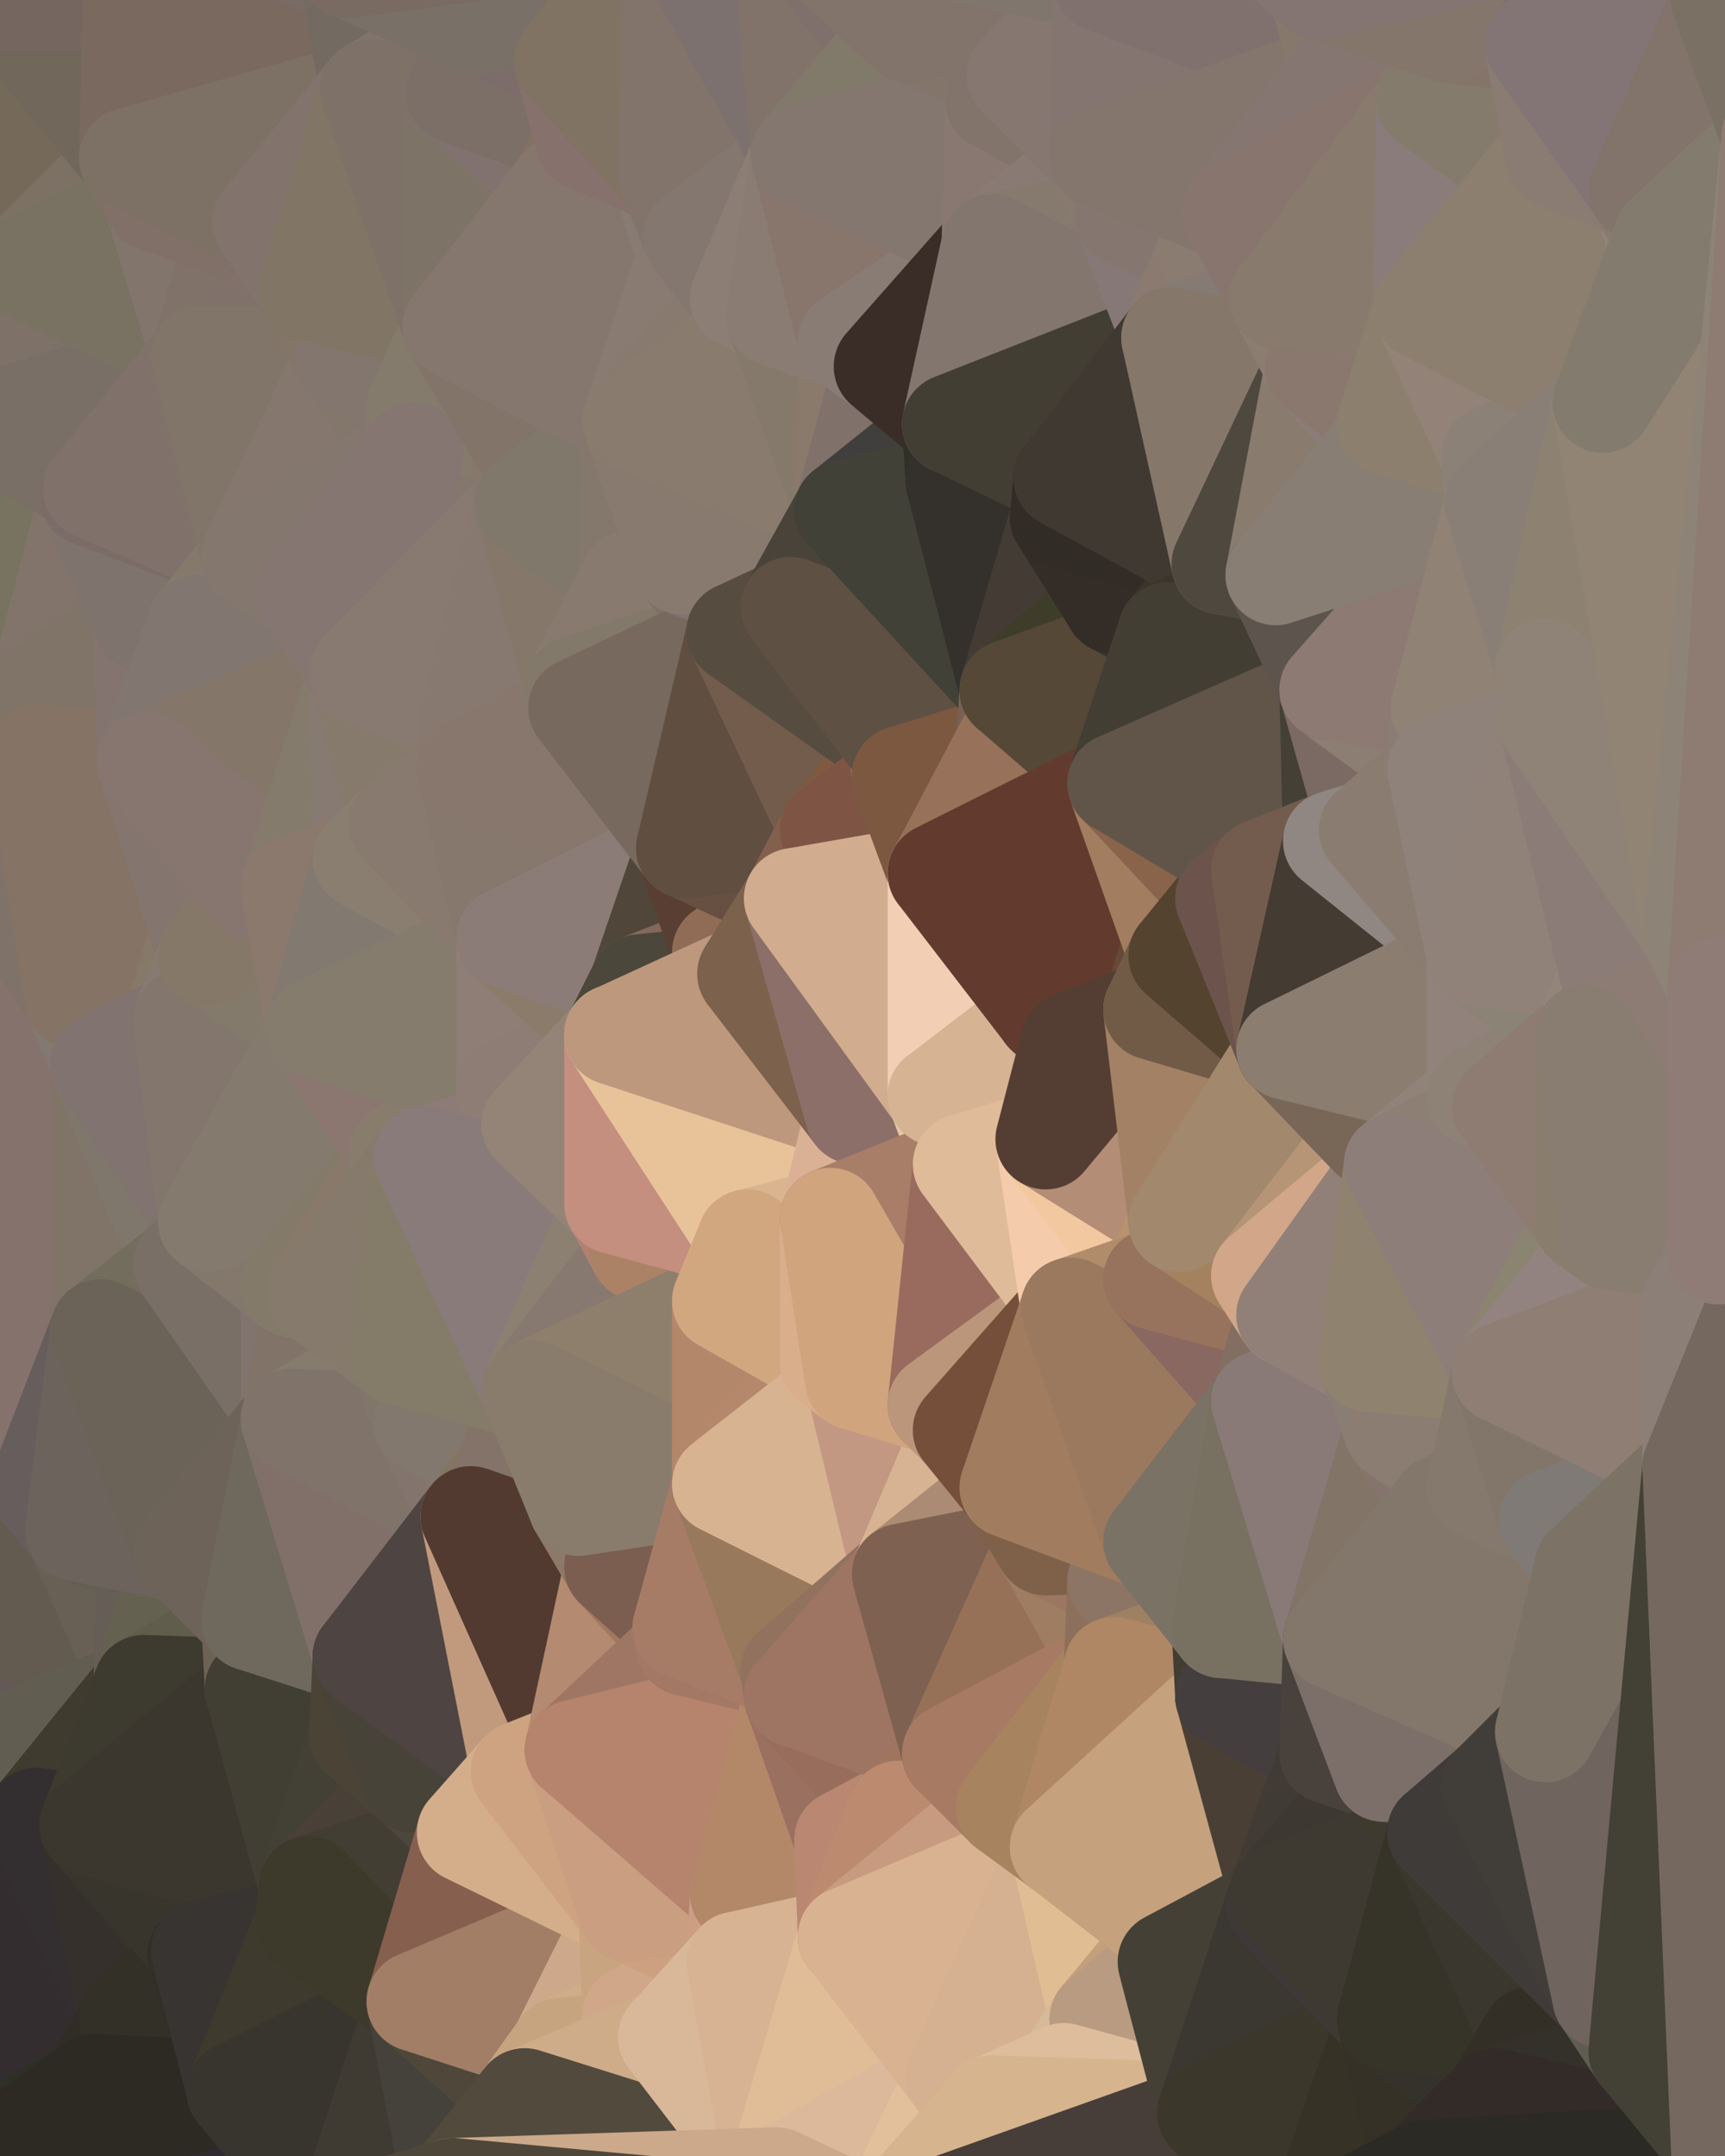 <?xml version="1.0" standalone="yes"?>
<svg width="480" height="600" xmlns="http://www.w3.org/2000/svg" version="1.1" ><polygon points="-34,148 -34,518 -18,222" fill="rgba(126, 116, 104, 1)" stroke="rgba(126, 116, 104, 1)" stroke-width="28" stroke-linejoin="round"/>
		<polygon points="-34,518 -18,444 -18,222" fill="rgba(103, 96, 88, 1)" stroke="rgba(103, 96, 88, 1)" stroke-width="28" stroke-linejoin="round"/>
		<polygon points="-19,204 -34,148 -18,222" fill="rgba(128, 114, 105, 1)" stroke="rgba(128, 114, 105, 1)" stroke-width="28" stroke-linejoin="round"/>
		<polygon points="-34,518 -19,500 -18,444" fill="rgba(95, 91, 79, 1)" stroke="rgba(95, 91, 79, 1)" stroke-width="28" stroke-linejoin="round"/>
		<polygon points="-4,118 -34,148 -3,130" fill="rgba(124, 112, 98, 1)" stroke="rgba(124, 112, 98, 1)" stroke-width="28" stroke-linejoin="round"/>
		<polygon points="-3,574 -34,518 0,599" fill="rgba(48, 45, 38, 1)" stroke="rgba(48, 45, 38, 1)" stroke-width="28" stroke-linejoin="round"/>
		<polygon points="-18,444 -19,500 -4,488" fill="rgba(95, 88, 69, 1)" stroke="rgba(95, 88, 69, 1)" stroke-width="28" stroke-linejoin="round"/>
		<polygon points="-34,148 -4,118 6,74" fill="rgba(123, 109, 108, 1)" stroke="rgba(123, 109, 108, 1)" stroke-width="28" stroke-linejoin="round"/>
		<polygon points="0,0 -34,148 6,74" fill="rgba(117, 107, 98, 1)" stroke="rgba(117, 107, 98, 1)" stroke-width="28" stroke-linejoin="round"/>
		<polygon points="-3,574 0,599 6,592" fill="rgba(46, 42, 31, 1)" stroke="rgba(46, 42, 31, 1)" stroke-width="28" stroke-linejoin="round"/>
		<polygon points="-4,488 -19,500 10,506" fill="rgba(95, 86, 77, 1)" stroke="rgba(95, 86, 77, 1)" stroke-width="28" stroke-linejoin="round"/>
		<polygon points="-19,204 -18,222 10,210" fill="rgba(125, 112, 95, 1)" stroke="rgba(125, 112, 95, 1)" stroke-width="28" stroke-linejoin="round"/>
		<polygon points="-19,204 10,210 11,192" fill="rgba(127, 112, 105, 1)" stroke="rgba(127, 112, 105, 1)" stroke-width="28" stroke-linejoin="round"/>
		<polygon points="-34,148 -19,204 11,192" fill="rgba(123, 109, 100, 1)" stroke="rgba(123, 109, 100, 1)" stroke-width="28" stroke-linejoin="round"/>
		<polygon points="-19,500 -34,518 10,506" fill="rgba(94, 87, 69, 1)" stroke="rgba(94, 87, 69, 1)" stroke-width="28" stroke-linejoin="round"/>
		<polygon points="11,414 -18,444 21,426" fill="rgba(98, 95, 86, 1)" stroke="rgba(98, 95, 86, 1)" stroke-width="28" stroke-linejoin="round"/>
		<polygon points="-3,574 6,592 26,580" fill="rgba(44, 43, 41, 1)" stroke="rgba(44, 43, 41, 1)" stroke-width="28" stroke-linejoin="round"/>
		<polygon points="-3,130 25,138 26,136" fill="rgba(128, 115, 109, 1)" stroke="rgba(128, 115, 109, 1)" stroke-width="28" stroke-linejoin="round"/>
		<polygon points="21,278 28,370 28,296" fill="rgba(130, 115, 110, 1)" stroke="rgba(130, 115, 110, 1)" stroke-width="28" stroke-linejoin="round"/>
		<polygon points="-18,444 11,414 28,370" fill="rgba(106, 97, 88, 1)" stroke="rgba(106, 97, 88, 1)" stroke-width="28" stroke-linejoin="round"/>
		<polygon points="21,278 -18,444 28,370" fill="rgba(120, 106, 97, 1)" stroke="rgba(120, 106, 97, 1)" stroke-width="28" stroke-linejoin="round"/>
		<polygon points="-4,118 -3,130 26,136" fill="rgba(127, 115, 103, 1)" stroke="rgba(127, 115, 103, 1)" stroke-width="28" stroke-linejoin="round"/>
		<polygon points="-3,130 11,192 25,138" fill="rgba(125, 113, 101, 1)" stroke="rgba(125, 113, 101, 1)" stroke-width="28" stroke-linejoin="round"/>
		<polygon points="-18,222 -18,444 21,278" fill="rgba(133, 114, 108, 1)" stroke="rgba(133, 114, 108, 1)" stroke-width="28" stroke-linejoin="round"/>
		<polygon points="-3,130 -34,148 11,192" fill="rgba(120, 115, 96, 1)" stroke="rgba(120, 115, 96, 1)" stroke-width="28" stroke-linejoin="round"/>
		<polygon points="-34,518 -3,574 10,506" fill="rgba(55, 50, 31, 1)" stroke="rgba(55, 50, 31, 1)" stroke-width="28" stroke-linejoin="round"/>
		<polygon points="0,0 6,74 36,44" fill="rgba(117, 105, 89, 1)" stroke="rgba(117, 105, 89, 1)" stroke-width="28" stroke-linejoin="round"/>
		<polygon points="-3,574 26,580 36,562" fill="rgba(49, 45, 42, 1)" stroke="rgba(49, 45, 42, 1)" stroke-width="28" stroke-linejoin="round"/>
		<polygon points="-18,444 -4,488 40,469" fill="rgba(99, 89, 90, 1)" stroke="rgba(99, 89, 90, 1)" stroke-width="28" stroke-linejoin="round"/>
		<polygon points="21,426 -18,444 40,469" fill="rgba(99, 91, 80, 1)" stroke="rgba(99, 91, 80, 1)" stroke-width="28" stroke-linejoin="round"/>
		<polygon points="25,138 11,192 40,173" fill="rgba(130, 116, 107, 1)" stroke="rgba(130, 116, 107, 1)" stroke-width="28" stroke-linejoin="round"/>
		<polygon points="36,44 6,74 43,56" fill="rgba(125, 113, 101, 1)" stroke="rgba(125, 113, 101, 1)" stroke-width="28" stroke-linejoin="round"/>
		<polygon points="11,192 10,210 41,212" fill="rgba(132, 115, 108, 1)" stroke="rgba(132, 115, 108, 1)" stroke-width="28" stroke-linejoin="round"/>
		<polygon points="21,426 40,469 41,434" fill="rgba(104, 96, 85, 1)" stroke="rgba(104, 96, 85, 1)" stroke-width="28" stroke-linejoin="round"/>
		<polygon points="-4,488 10,506 40,469" fill="rgba(97, 93, 81, 1)" stroke="rgba(97, 93, 81, 1)" stroke-width="28" stroke-linejoin="round"/>
		<polygon points="10,506 25,508 40,469" fill="rgba(63, 59, 47, 1)" stroke="rgba(63, 59, 47, 1)" stroke-width="28" stroke-linejoin="round"/>
		<polygon points="0,0 36,44 37,0" fill="rgba(113, 103, 91, 1)" stroke="rgba(113, 103, 91, 1)" stroke-width="28" stroke-linejoin="round"/>
		<polygon points="10,506 -3,574 36,562" fill="rgba(51, 45, 47, 1)" stroke="rgba(51, 45, 47, 1)" stroke-width="28" stroke-linejoin="round"/>
		<polygon points="25,508 10,506 36,562" fill="rgba(51, 47, 48, 1)" stroke="rgba(51, 47, 48, 1)" stroke-width="28" stroke-linejoin="round"/>
		<polygon points="10,210 -18,222 21,278" fill="rgba(127, 114, 105, 1)" stroke="rgba(127, 114, 105, 1)" stroke-width="28" stroke-linejoin="round"/>
		<polygon points="21,278 28,296 51,284" fill="rgba(131, 120, 114, 1)" stroke="rgba(131, 120, 114, 1)" stroke-width="28" stroke-linejoin="round"/>
		<polygon points="40,173 11,192 41,212" fill="rgba(128, 116, 104, 1)" stroke="rgba(128, 116, 104, 1)" stroke-width="28" stroke-linejoin="round"/>
		<polygon points="6,74 -4,118 56,99" fill="rgba(126, 113, 104, 1)" stroke="rgba(126, 113, 104, 1)" stroke-width="28" stroke-linejoin="round"/>
		<polygon points="-4,118 26,136 56,99" fill="rgba(121, 111, 102, 1)" stroke="rgba(121, 111, 102, 1)" stroke-width="28" stroke-linejoin="round"/>
		<polygon points="25,508 36,562 55,544" fill="rgba(53, 48, 44, 1)" stroke="rgba(53, 48, 44, 1)" stroke-width="28" stroke-linejoin="round"/>
		<polygon points="28,296 28,370 51,352" fill="rgba(128, 116, 104, 1)" stroke="rgba(128, 116, 104, 1)" stroke-width="28" stroke-linejoin="round"/>
		<polygon points="41,212 21,278 58,266" fill="rgba(132, 118, 107, 1)" stroke="rgba(132, 118, 107, 1)" stroke-width="28" stroke-linejoin="round"/>
		<polygon points="21,278 51,284 58,266" fill="rgba(134, 121, 104, 1)" stroke="rgba(134, 121, 104, 1)" stroke-width="28" stroke-linejoin="round"/>
		<polygon points="28,296 51,352 58,340" fill="rgba(127, 119, 108, 1)" stroke="rgba(127, 119, 108, 1)" stroke-width="28" stroke-linejoin="round"/>
		<polygon points="43,56 6,74 56,99" fill="rgba(121, 114, 98, 1)" stroke="rgba(121, 114, 98, 1)" stroke-width="28" stroke-linejoin="round"/>
		<polygon points="25,508 55,544 56,543" fill="rgba(52, 52, 42, 1)" stroke="rgba(52, 52, 42, 1)" stroke-width="28" stroke-linejoin="round"/>
		<polygon points="10,210 21,278 41,212" fill="rgba(133, 115, 101, 1)" stroke="rgba(133, 115, 101, 1)" stroke-width="28" stroke-linejoin="round"/>
		<polygon points="36,562 26,580 66,582" fill="rgba(48, 45, 38, 1)" stroke="rgba(48, 45, 38, 1)" stroke-width="28" stroke-linejoin="round"/>
		<polygon points="40,173 41,212 55,174" fill="rgba(131, 116, 111, 1)" stroke="rgba(131, 116, 111, 1)" stroke-width="28" stroke-linejoin="round"/>
		<polygon points="41,434 40,469 51,432" fill="rgba(102, 93, 86, 1)" stroke="rgba(102, 93, 86, 1)" stroke-width="28" stroke-linejoin="round"/>
		<polygon points="21,426 41,434 51,432" fill="rgba(101, 94, 84, 1)" stroke="rgba(101, 94, 84, 1)" stroke-width="28" stroke-linejoin="round"/>
		<polygon points="51,432 40,469 70,451" fill="rgba(100, 97, 80, 1)" stroke="rgba(100, 97, 80, 1)" stroke-width="28" stroke-linejoin="round"/>
		<polygon points="40,173 55,174 70,155" fill="rgba(135, 114, 109, 1)" stroke="rgba(135, 114, 109, 1)" stroke-width="28" stroke-linejoin="round"/>
		<polygon points="25,138 40,173 70,155" fill="rgba(126, 115, 109, 1)" stroke="rgba(126, 115, 109, 1)" stroke-width="28" stroke-linejoin="round"/>
		<polygon points="43,56 56,99 66,64" fill="rgba(130, 117, 108, 1)" stroke="rgba(130, 117, 108, 1)" stroke-width="28" stroke-linejoin="round"/>
		<polygon points="41,212 58,266 71,248" fill="rgba(132, 117, 110, 1)" stroke="rgba(132, 117, 110, 1)" stroke-width="28" stroke-linejoin="round"/>
		<polygon points="26,136 25,138 70,155" fill="rgba(123, 108, 103, 1)" stroke="rgba(123, 108, 103, 1)" stroke-width="28" stroke-linejoin="round"/>
		<polygon points="0,0 37,0 67,-29" fill="rgba(117, 102, 95, 1)" stroke="rgba(117, 102, 95, 1)" stroke-width="28" stroke-linejoin="round"/>
		<polygon points="11,414 21,426 28,370" fill="rgba(103, 93, 92, 1)" stroke="rgba(103, 93, 92, 1)" stroke-width="28" stroke-linejoin="round"/>
		<polygon points="70,451 40,469 71,470" fill="rgba(96, 93, 76, 1)" stroke="rgba(96, 93, 76, 1)" stroke-width="28" stroke-linejoin="round"/>
		<polygon points="55,544 36,562 66,582" fill="rgba(51, 48, 39, 1)" stroke="rgba(51, 48, 39, 1)" stroke-width="28" stroke-linejoin="round"/>
		<polygon points="51,284 28,296 58,340" fill="rgba(129, 115, 112, 1)" stroke="rgba(129, 115, 112, 1)" stroke-width="28" stroke-linejoin="round"/>
		<polygon points="28,370 21,426 51,432" fill="rgba(108, 99, 92, 1)" stroke="rgba(108, 99, 92, 1)" stroke-width="28" stroke-linejoin="round"/>
		<polygon points="58,340 51,352 81,358" fill="rgba(128, 113, 106, 1)" stroke="rgba(128, 113, 106, 1)" stroke-width="28" stroke-linejoin="round"/>
		<polygon points="51,352 28,370 81,395" fill="rgba(115, 109, 93, 1)" stroke="rgba(115, 109, 93, 1)" stroke-width="28" stroke-linejoin="round"/>
		<polygon points="28,370 51,432 81,395" fill="rgba(107, 99, 88, 1)" stroke="rgba(107, 99, 88, 1)" stroke-width="28" stroke-linejoin="round"/>
		<polygon points="56,99 26,136 70,155" fill="rgba(128, 113, 106, 1)" stroke="rgba(128, 113, 106, 1)" stroke-width="28" stroke-linejoin="round"/>
		<polygon points="56,543 85,535 86,525" fill="rgba(56, 56, 46, 1)" stroke="rgba(56, 56, 46, 1)" stroke-width="28" stroke-linejoin="round"/>
		<polygon points="66,64 56,99 86,81" fill="rgba(128, 114, 105, 1)" stroke="rgba(128, 114, 105, 1)" stroke-width="28" stroke-linejoin="round"/>
		<polygon points="73,62 66,64 86,81" fill="rgba(127, 112, 107, 1)" stroke="rgba(127, 112, 107, 1)" stroke-width="28" stroke-linejoin="round"/>
		<polygon points="70,155 55,174 85,165" fill="rgba(133, 121, 107, 1)" stroke="rgba(133, 121, 107, 1)" stroke-width="28" stroke-linejoin="round"/>
		<polygon points="40,469 25,508 71,470" fill="rgba(61, 59, 47, 1)" stroke="rgba(61, 59, 47, 1)" stroke-width="28" stroke-linejoin="round"/>
		<polygon points="58,266 51,284 88,286" fill="rgba(135, 122, 113, 1)" stroke="rgba(135, 122, 113, 1)" stroke-width="28" stroke-linejoin="round"/>
		<polygon points="25,508 56,543 86,525" fill="rgba(56, 53, 44, 1)" stroke="rgba(56, 53, 44, 1)" stroke-width="28" stroke-linejoin="round"/>
		<polygon points="71,470 25,508 86,525" fill="rgba(59, 55, 46, 1)" stroke="rgba(59, 55, 46, 1)" stroke-width="28" stroke-linejoin="round"/>
		<polygon points="51,352 81,395 81,358" fill="rgba(121, 111, 102, 1)" stroke="rgba(121, 111, 102, 1)" stroke-width="28" stroke-linejoin="round"/>
		<polygon points="36,44 43,56 73,62" fill="rgba(128, 112, 99, 1)" stroke="rgba(128, 112, 99, 1)" stroke-width="28" stroke-linejoin="round"/>
		<polygon points="43,56 66,64 73,62" fill="rgba(129, 112, 104, 1)" stroke="rgba(129, 112, 104, 1)" stroke-width="28" stroke-linejoin="round"/>
		<polygon points="56,543 55,544 66,582" fill="rgba(48, 48, 40, 1)" stroke="rgba(48, 48, 40, 1)" stroke-width="28" stroke-linejoin="round"/>
		<polygon points="6,592 0,599 26,580" fill="rgba(46, 47, 39, 1)" stroke="rgba(46, 47, 39, 1)" stroke-width="28" stroke-linejoin="round"/>
		<polygon points="86,81 56,99 96,100" fill="rgba(128, 113, 106, 1)" stroke="rgba(128, 113, 106, 1)" stroke-width="28" stroke-linejoin="round"/>
		<polygon points="67,-29 37,0 97,-9" fill="rgba(116, 101, 104, 1)" stroke="rgba(116, 101, 104, 1)" stroke-width="28" stroke-linejoin="round"/>
		<polygon points="66,582 0,599 96,618" fill="rgba(46, 44, 49, 1)" stroke="rgba(46, 44, 49, 1)" stroke-width="28" stroke-linejoin="round"/>
		<polygon points="81,358 81,395 88,360" fill="rgba(129, 116, 110, 1)" stroke="rgba(129, 116, 110, 1)" stroke-width="28" stroke-linejoin="round"/>
		<polygon points="51,284 58,340 88,286" fill="rgba(131, 118, 109, 1)" stroke="rgba(131, 118, 109, 1)" stroke-width="28" stroke-linejoin="round"/>
		<polygon points="81,247 58,266 88,286" fill="rgba(131, 122, 107, 1)" stroke="rgba(131, 122, 107, 1)" stroke-width="28" stroke-linejoin="round"/>
		<polygon points="71,248 58,266 81,247" fill="rgba(133, 120, 104, 1)" stroke="rgba(133, 120, 104, 1)" stroke-width="28" stroke-linejoin="round"/>
		<polygon points="26,580 0,599 66,582" fill="rgba(45, 42, 35, 1)" stroke="rgba(45, 42, 35, 1)" stroke-width="28" stroke-linejoin="round"/>
		<polygon points="85,165 55,174 100,187" fill="rgba(135, 120, 115, 1)" stroke="rgba(135, 120, 115, 1)" stroke-width="28" stroke-linejoin="round"/>
		<polygon points="70,451 71,470 101,461" fill="rgba(110, 98, 84, 1)" stroke="rgba(110, 98, 84, 1)" stroke-width="28" stroke-linejoin="round"/>
		<polygon points="56,543 66,582 85,535" fill="rgba(56, 52, 49, 1)" stroke="rgba(56, 52, 49, 1)" stroke-width="28" stroke-linejoin="round"/>
		<polygon points="97,-9 37,0 103,25" fill="rgba(121, 108, 102, 1)" stroke="rgba(121, 108, 102, 1)" stroke-width="28" stroke-linejoin="round"/>
		<polygon points="37,0 36,44 103,25" fill="rgba(122, 105, 95, 1)" stroke="rgba(122, 105, 95, 1)" stroke-width="28" stroke-linejoin="round"/>
		<polygon points="36,44 73,62 103,25" fill="rgba(125, 113, 101, 1)" stroke="rgba(125, 113, 101, 1)" stroke-width="28" stroke-linejoin="round"/>
		<polygon points="71,470 100,483 101,461" fill="rgba(68, 63, 57, 1)" stroke="rgba(68, 63, 57, 1)" stroke-width="28" stroke-linejoin="round"/>
		<polygon points="71,470 86,525 100,483" fill="rgba(65, 63, 51, 1)" stroke="rgba(65, 63, 51, 1)" stroke-width="28" stroke-linejoin="round"/>
		<polygon points="55,174 41,212 100,187" fill="rgba(129, 118, 112, 1)" stroke="rgba(129, 118, 112, 1)" stroke-width="28" stroke-linejoin="round"/>
		<polygon points="41,212 81,247 100,187" fill="rgba(132, 118, 105, 1)" stroke="rgba(132, 118, 105, 1)" stroke-width="28" stroke-linejoin="round"/>
		<polygon points="56,99 70,155 96,100" fill="rgba(129, 117, 105, 1)" stroke="rgba(129, 117, 105, 1)" stroke-width="28" stroke-linejoin="round"/>
		<polygon points="41,212 71,248 81,247" fill="rgba(135, 118, 111, 1)" stroke="rgba(135, 118, 111, 1)" stroke-width="28" stroke-linejoin="round"/>
		<polygon points="51,432 70,451 81,395" fill="rgba(109, 99, 89, 1)" stroke="rgba(109, 99, 89, 1)" stroke-width="28" stroke-linejoin="round"/>
		<polygon points="58,340 81,358 111,321" fill="rgba(132, 120, 108, 1)" stroke="rgba(132, 120, 108, 1)" stroke-width="28" stroke-linejoin="round"/>
		<polygon points="88,286 58,340 111,321" fill="rgba(132, 122, 110, 1)" stroke="rgba(132, 122, 110, 1)" stroke-width="28" stroke-linejoin="round"/>
		<polygon points="88,360 81,395 111,377" fill="rgba(129, 115, 104, 1)" stroke="rgba(129, 115, 104, 1)" stroke-width="28" stroke-linejoin="round"/>
		<polygon points="100,187 81,247 101,239" fill="rgba(132, 123, 108, 1)" stroke="rgba(132, 123, 108, 1)" stroke-width="28" stroke-linejoin="round"/>
		<polygon points="96,100 70,155 115,126" fill="rgba(133, 119, 110, 1)" stroke="rgba(133, 119, 110, 1)" stroke-width="28" stroke-linejoin="round"/>
		<polygon points="81,358 88,360 111,321" fill="rgba(131, 122, 105, 1)" stroke="rgba(131, 122, 105, 1)" stroke-width="28" stroke-linejoin="round"/>
		<polygon points="100,187 101,239 111,229" fill="rgba(135, 122, 114, 1)" stroke="rgba(135, 122, 114, 1)" stroke-width="28" stroke-linejoin="round"/>
		<polygon points="96,100 115,126 116,113" fill="rgba(131, 119, 107, 1)" stroke="rgba(131, 119, 107, 1)" stroke-width="28" stroke-linejoin="round"/>
		<polygon points="85,535 66,582 116,557" fill="rgba(62, 58, 46, 1)" stroke="rgba(62, 58, 46, 1)" stroke-width="28" stroke-linejoin="round"/>
		<polygon points="100,483 86,525 115,496" fill="rgba(67, 65, 53, 1)" stroke="rgba(67, 65, 53, 1)" stroke-width="28" stroke-linejoin="round"/>
		<polygon points="111,377 81,395 118,396" fill="rgba(133, 124, 109, 1)" stroke="rgba(133, 124, 109, 1)" stroke-width="28" stroke-linejoin="round"/>
		<polygon points="70,155 85,165 115,126" fill="rgba(132, 119, 110, 1)" stroke="rgba(132, 119, 110, 1)" stroke-width="28" stroke-linejoin="round"/>
		<polygon points="81,247 88,286 101,239" fill="rgba(139, 121, 109, 1)" stroke="rgba(139, 121, 109, 1)" stroke-width="28" stroke-linejoin="round"/>
		<polygon points="86,81 96,100 126,91" fill="rgba(131, 117, 104, 1)" stroke="rgba(131, 117, 104, 1)" stroke-width="28" stroke-linejoin="round"/>
		<polygon points="96,100 116,113 126,91" fill="rgba(131, 118, 110, 1)" stroke="rgba(131, 118, 110, 1)" stroke-width="28" stroke-linejoin="round"/>
		<polygon points="81,395 70,451 101,461" fill="rgba(111, 105, 93, 1)" stroke="rgba(111, 105, 93, 1)" stroke-width="28" stroke-linejoin="round"/>
		<polygon points="100,187 130,214 131,200" fill="rgba(131, 117, 108, 1)" stroke="rgba(131, 117, 108, 1)" stroke-width="28" stroke-linejoin="round"/>
		<polygon points="81,395 101,461 131,422" fill="rgba(129, 112, 105, 1)" stroke="rgba(129, 112, 105, 1)" stroke-width="28" stroke-linejoin="round"/>
		<polygon points="118,396 81,395 131,422" fill="rgba(128, 115, 106, 1)" stroke="rgba(128, 115, 106, 1)" stroke-width="28" stroke-linejoin="round"/>
		<polygon points="115,496 86,525 130,510" fill="rgba(73, 64, 55, 1)" stroke="rgba(73, 64, 55, 1)" stroke-width="28" stroke-linejoin="round"/>
		<polygon points="100,187 111,229 130,214" fill="rgba(134, 122, 108, 1)" stroke="rgba(134, 122, 108, 1)" stroke-width="28" stroke-linejoin="round"/>
		<polygon points="66,582 96,618 116,557" fill="rgba(56, 53, 46, 1)" stroke="rgba(56, 53, 46, 1)" stroke-width="28" stroke-linejoin="round"/>
		<polygon points="97,-9 103,25 133,7" fill="rgba(115, 106, 97, 1)" stroke="rgba(115, 106, 97, 1)" stroke-width="28" stroke-linejoin="round"/>
		<polygon points="103,25 127,26 133,7" fill="rgba(130, 115, 108, 1)" stroke="rgba(130, 115, 108, 1)" stroke-width="28" stroke-linejoin="round"/>
		<polygon points="86,525 116,557 130,510" fill="rgba(66, 62, 51, 1)" stroke="rgba(66, 62, 51, 1)" stroke-width="28" stroke-linejoin="round"/>
		<polygon points="116,557 96,618 126,609" fill="rgba(63, 59, 50, 1)" stroke="rgba(63, 59, 50, 1)" stroke-width="28" stroke-linejoin="round"/>
		<polygon points="111,321 88,360 118,322" fill="rgba(137, 121, 106, 1)" stroke="rgba(137, 121, 106, 1)" stroke-width="28" stroke-linejoin="round"/>
		<polygon points="86,525 85,535 116,557" fill="rgba(61, 58, 43, 1)" stroke="rgba(61, 58, 43, 1)" stroke-width="28" stroke-linejoin="round"/>
		<polygon points="73,62 86,81 103,25" fill="rgba(130, 115, 108, 1)" stroke="rgba(130, 115, 108, 1)" stroke-width="28" stroke-linejoin="round"/>
		<polygon points="118,396 131,422 141,409" fill="rgba(131, 116, 109, 1)" stroke="rgba(131, 116, 109, 1)" stroke-width="28" stroke-linejoin="round"/>
		<polygon points="88,286 111,321 141,303" fill="rgba(139, 119, 112, 1)" stroke="rgba(139, 119, 112, 1)" stroke-width="28" stroke-linejoin="round"/>
		<polygon points="111,321 118,322 141,303" fill="rgba(136, 124, 108, 1)" stroke="rgba(136, 124, 108, 1)" stroke-width="28" stroke-linejoin="round"/>
		<polygon points="101,239 88,286 141,261" fill="rgba(130, 121, 112, 1)" stroke="rgba(130, 121, 112, 1)" stroke-width="28" stroke-linejoin="round"/>
		<polygon points="111,229 101,239 141,261" fill="rgba(138, 126, 112, 1)" stroke="rgba(138, 126, 112, 1)" stroke-width="28" stroke-linejoin="round"/>
		<polygon points="88,360 111,377 118,322" fill="rgba(134, 122, 108, 1)" stroke="rgba(134, 122, 108, 1)" stroke-width="28" stroke-linejoin="round"/>
		<polygon points="115,496 130,510 145,493" fill="rgba(77, 71, 59, 1)" stroke="rgba(77, 71, 59, 1)" stroke-width="28" stroke-linejoin="round"/>
		<polygon points="116,113 115,126 145,123" fill="rgba(134, 119, 112, 1)" stroke="rgba(134, 119, 112, 1)" stroke-width="28" stroke-linejoin="round"/>
		<polygon points="101,461 100,483 115,496" fill="rgba(75, 67, 54, 1)" stroke="rgba(75, 67, 54, 1)" stroke-width="28" stroke-linejoin="round"/>
		<polygon points="145,123 115,126 146,140" fill="rgba(133, 118, 113, 1)" stroke="rgba(133, 118, 113, 1)" stroke-width="28" stroke-linejoin="round"/>
		<polygon points="116,557 126,609 146,584" fill="rgba(69, 66, 59, 1)" stroke="rgba(69, 66, 59, 1)" stroke-width="28" stroke-linejoin="round"/>
		<polygon points="103,25 86,81 126,91" fill="rgba(129, 117, 101, 1)" stroke="rgba(129, 117, 101, 1)" stroke-width="28" stroke-linejoin="round"/>
		<polygon points="141,303 118,322 148,313" fill="rgba(139, 125, 114, 1)" stroke="rgba(139, 125, 114, 1)" stroke-width="28" stroke-linejoin="round"/>
		<polygon points="111,377 118,396 148,387" fill="rgba(130, 118, 106, 1)" stroke="rgba(130, 118, 106, 1)" stroke-width="28" stroke-linejoin="round"/>
		<polygon points="118,396 141,409 148,387" fill="rgba(130, 120, 110, 1)" stroke="rgba(130, 120, 110, 1)" stroke-width="28" stroke-linejoin="round"/>
		<polygon points="115,126 100,187 146,140" fill="rgba(132, 119, 110, 1)" stroke="rgba(132, 119, 110, 1)" stroke-width="28" stroke-linejoin="round"/>
		<polygon points="101,461 115,496 145,493" fill="rgba(71, 67, 56, 1)" stroke="rgba(71, 67, 56, 1)" stroke-width="28" stroke-linejoin="round"/>
		<polygon points="126,91 116,113 145,123" fill="rgba(132, 123, 108, 1)" stroke="rgba(132, 123, 108, 1)" stroke-width="28" stroke-linejoin="round"/>
		<polygon points="141,261 88,286 141,303" fill="rgba(133, 124, 109, 1)" stroke="rgba(133, 124, 109, 1)" stroke-width="28" stroke-linejoin="round"/>
		<polygon points="103,25 126,91 127,26" fill="rgba(126, 113, 104, 1)" stroke="rgba(126, 113, 104, 1)" stroke-width="28" stroke-linejoin="round"/>
		<polygon points="85,165 100,187 115,126" fill="rgba(133, 118, 113, 1)" stroke="rgba(133, 118, 113, 1)" stroke-width="28" stroke-linejoin="round"/>
		<polygon points="116,557 146,584 156,570" fill="rgba(79, 71, 58, 1)" stroke="rgba(79, 71, 58, 1)" stroke-width="28" stroke-linejoin="round"/>
		<polygon points="127,26 126,91 156,52" fill="rgba(125, 115, 103, 1)" stroke="rgba(125, 115, 103, 1)" stroke-width="28" stroke-linejoin="round"/>
		<polygon points="133,7 127,26 157,17" fill="rgba(125, 111, 108, 1)" stroke="rgba(125, 111, 108, 1)" stroke-width="28" stroke-linejoin="round"/>
		<polygon points="100,187 131,200 146,140" fill="rgba(136, 122, 113, 1)" stroke="rgba(136, 122, 113, 1)" stroke-width="28" stroke-linejoin="round"/>
		<polygon points="130,214 111,229 141,261" fill="rgba(136, 122, 111, 1)" stroke="rgba(136, 122, 111, 1)" stroke-width="28" stroke-linejoin="round"/>
		<polygon points="141,409 131,422 161,419" fill="rgba(133, 116, 98, 1)" stroke="rgba(133, 116, 98, 1)" stroke-width="28" stroke-linejoin="round"/>
		<polygon points="160,191 131,200 161,197" fill="rgba(137, 125, 111, 1)" stroke="rgba(137, 125, 111, 1)" stroke-width="28" stroke-linejoin="round"/>
		<polygon points="127,26 156,52 163,39" fill="rgba(129, 114, 111, 1)" stroke="rgba(129, 114, 111, 1)" stroke-width="28" stroke-linejoin="round"/>
		<polygon points="157,17 127,26 163,39" fill="rgba(124, 111, 103, 1)" stroke="rgba(124, 111, 103, 1)" stroke-width="28" stroke-linejoin="round"/>
		<polygon points="131,200 130,214 161,197" fill="rgba(135, 121, 112, 1)" stroke="rgba(135, 121, 112, 1)" stroke-width="28" stroke-linejoin="round"/>
		<polygon points="146,140 131,200 160,191" fill="rgba(135, 121, 112, 1)" stroke="rgba(135, 121, 112, 1)" stroke-width="28" stroke-linejoin="round"/>
		<polygon points="148,313 118,322 171,335" fill="rgba(141, 123, 119, 1)" stroke="rgba(141, 123, 119, 1)" stroke-width="28" stroke-linejoin="round"/>
		<polygon points="161,419 131,422 171,436" fill="rgba(130, 119, 97, 1)" stroke="rgba(130, 119, 97, 1)" stroke-width="28" stroke-linejoin="round"/>
		<polygon points="141,261 141,303 171,288" fill="rgba(143, 126, 118, 1)" stroke="rgba(143, 126, 118, 1)" stroke-width="28" stroke-linejoin="round"/>
		<polygon points="141,303 148,313 171,288" fill="rgba(142, 125, 117, 1)" stroke="rgba(142, 125, 117, 1)" stroke-width="28" stroke-linejoin="round"/>
		<polygon points="148,387 141,409 161,419" fill="rgba(132, 115, 105, 1)" stroke="rgba(132, 115, 105, 1)" stroke-width="28" stroke-linejoin="round"/>
		<polygon points="118,322 111,377 148,387" fill="rgba(132, 124, 105, 1)" stroke="rgba(132, 124, 105, 1)" stroke-width="28" stroke-linejoin="round"/>
		<polygon points="131,422 101,461 145,493" fill="rgba(78, 68, 66, 1)" stroke="rgba(78, 68, 66, 1)" stroke-width="28" stroke-linejoin="round"/>
		<polygon points="130,510 116,557 175,532" fill="rgba(134, 95, 78, 1)" stroke="rgba(134, 95, 78, 1)" stroke-width="28" stroke-linejoin="round"/>
		<polygon points="146,140 160,191 175,162" fill="rgba(133, 119, 106, 1)" stroke="rgba(133, 119, 106, 1)" stroke-width="28" stroke-linejoin="round"/>
		<polygon points="118,322 148,387 171,335" fill="rgba(137, 123, 122, 1)" stroke="rgba(137, 123, 122, 1)" stroke-width="28" stroke-linejoin="round"/>
		<polygon points="131,422 145,493 160,487" fill="rgba(193, 154, 125, 1)" stroke="rgba(193, 154, 125, 1)" stroke-width="28" stroke-linejoin="round"/>
		<polygon points="116,557 156,570 175,532" fill="rgba(162, 126, 102, 1)" stroke="rgba(162, 126, 102, 1)" stroke-width="28" stroke-linejoin="round"/>
		<polygon points="131,422 160,487 171,436" fill="rgba(82, 58, 48, 1)" stroke="rgba(82, 58, 48, 1)" stroke-width="28" stroke-linejoin="round"/>
		<polygon points="171,335 148,387 178,348" fill="rgba(140, 128, 114, 1)" stroke="rgba(140, 128, 114, 1)" stroke-width="28" stroke-linejoin="round"/>
		<polygon points="141,261 171,288 178,274" fill="rgba(139, 123, 107, 1)" stroke="rgba(139, 123, 107, 1)" stroke-width="28" stroke-linejoin="round"/>
		<polygon points="145,123 146,140 176,117" fill="rgba(134, 120, 109, 1)" stroke="rgba(134, 120, 109, 1)" stroke-width="28" stroke-linejoin="round"/>
		<polygon points="126,91 145,123 176,117" fill="rgba(130, 116, 105, 1)" stroke="rgba(130, 116, 105, 1)" stroke-width="28" stroke-linejoin="round"/>
		<polygon points="175,532 156,570 176,561" fill="rgba(205, 168, 139, 1)" stroke="rgba(205, 168, 139, 1)" stroke-width="28" stroke-linejoin="round"/>
		<polygon points="145,493 130,510 175,532" fill="rgba(212, 174, 138, 1)" stroke="rgba(212, 174, 138, 1)" stroke-width="28" stroke-linejoin="round"/>
		<polygon points="160,487 145,493 175,532" fill="rgba(206, 163, 129, 1)" stroke="rgba(206, 163, 129, 1)" stroke-width="28" stroke-linejoin="round"/>
		<polygon points="163,39 156,52 186,49" fill="rgba(132, 113, 99, 1)" stroke="rgba(132, 113, 99, 1)" stroke-width="28" stroke-linejoin="round"/>
		<polygon points="133,7 157,17 187,-21" fill="rgba(124, 109, 106, 1)" stroke="rgba(124, 109, 106, 1)" stroke-width="28" stroke-linejoin="round"/>
		<polygon points="176,561 156,570 186,567" fill="rgba(207, 173, 136, 1)" stroke="rgba(207, 173, 136, 1)" stroke-width="28" stroke-linejoin="round"/>
		<polygon points="171,436 160,487 191,458" fill="rgba(180, 138, 113, 1)" stroke="rgba(180, 138, 113, 1)" stroke-width="28" stroke-linejoin="round"/>
		<polygon points="190,453 171,436 191,458" fill="rgba(162, 120, 95, 1)" stroke="rgba(162, 120, 95, 1)" stroke-width="28" stroke-linejoin="round"/>
		<polygon points="130,214 141,261 191,236" fill="rgba(134, 120, 109, 1)" stroke="rgba(134, 120, 109, 1)" stroke-width="28" stroke-linejoin="round"/>
		<polygon points="161,197 130,214 191,236" fill="rgba(136, 119, 109, 1)" stroke="rgba(136, 119, 109, 1)" stroke-width="28" stroke-linejoin="round"/>
		<polygon points="146,140 175,162 176,117" fill="rgba(128, 120, 107, 1)" stroke="rgba(128, 120, 107, 1)" stroke-width="28" stroke-linejoin="round"/>
		<polygon points="156,52 176,117 193,66" fill="rgba(133, 118, 113, 1)" stroke="rgba(133, 118, 113, 1)" stroke-width="28" stroke-linejoin="round"/>
		<polygon points="186,49 156,52 193,66" fill="rgba(136, 123, 115, 1)" stroke="rgba(136, 123, 115, 1)" stroke-width="28" stroke-linejoin="round"/>
		<polygon points="141,261 178,274 191,236" fill="rgba(139, 124, 119, 1)" stroke="rgba(139, 124, 119, 1)" stroke-width="28" stroke-linejoin="round"/>
		<polygon points="176,117 175,162 190,157" fill="rgba(132, 120, 108, 1)" stroke="rgba(132, 120, 108, 1)" stroke-width="28" stroke-linejoin="round"/>
		<polygon points="97,-9 133,7 187,-21" fill="rgba(121, 112, 103, 1)" stroke="rgba(121, 112, 103, 1)" stroke-width="28" stroke-linejoin="round"/>
		<polygon points="156,52 126,91 176,117" fill="rgba(133, 119, 110, 1)" stroke="rgba(133, 119, 110, 1)" stroke-width="28" stroke-linejoin="round"/>
		<polygon points="171,288 148,313 171,335" fill="rgba(148, 132, 119, 1)" stroke="rgba(148, 132, 119, 1)" stroke-width="28" stroke-linejoin="round"/>
		<polygon points="191,236 178,274 201,265" fill="rgba(80, 70, 58, 1)" stroke="rgba(80, 70, 58, 1)" stroke-width="28" stroke-linejoin="round"/>
		<polygon points="161,419 171,436 201,413" fill="rgba(140, 121, 104, 1)" stroke="rgba(140, 121, 104, 1)" stroke-width="28" stroke-linejoin="round"/>
		<polygon points="156,570 146,584 186,567" fill="rgba(198, 164, 127, 1)" stroke="rgba(198, 164, 127, 1)" stroke-width="28" stroke-linejoin="round"/>
		<polygon points="190,157 175,162 205,176" fill="rgba(133, 119, 106, 1)" stroke="rgba(133, 119, 106, 1)" stroke-width="28" stroke-linejoin="round"/>
		<polygon points="175,532 176,561 205,546" fill="rgba(200, 164, 128, 1)" stroke="rgba(200, 164, 128, 1)" stroke-width="28" stroke-linejoin="round"/>
		<polygon points="176,561 186,567 205,546" fill="rgba(208, 167, 137, 1)" stroke="rgba(208, 167, 137, 1)" stroke-width="28" stroke-linejoin="round"/>
		<polygon points="178,348 148,387 201,362" fill="rgba(135, 121, 112, 1)" stroke="rgba(135, 121, 112, 1)" stroke-width="28" stroke-linejoin="round"/>
		<polygon points="193,66 176,117 206,83" fill="rgba(137, 123, 114, 1)" stroke="rgba(137, 123, 114, 1)" stroke-width="28" stroke-linejoin="round"/>
		<polygon points="175,162 160,191 205,176" fill="rgba(136, 122, 111, 1)" stroke="rgba(136, 122, 111, 1)" stroke-width="28" stroke-linejoin="round"/>
		<polygon points="201,265 178,274 208,271" fill="rgba(132, 104, 92, 1)" stroke="rgba(132, 104, 92, 1)" stroke-width="28" stroke-linejoin="round"/>
		<polygon points="171,335 178,348 208,345" fill="rgba(177, 128, 113, 1)" stroke="rgba(177, 128, 113, 1)" stroke-width="28" stroke-linejoin="round"/>
		<polygon points="178,348 201,362 208,345" fill="rgba(171, 130, 102, 1)" stroke="rgba(171, 130, 102, 1)" stroke-width="28" stroke-linejoin="round"/>
		<polygon points="175,532 205,546 206,527" fill="rgba(205, 160, 129, 1)" stroke="rgba(205, 160, 129, 1)" stroke-width="28" stroke-linejoin="round"/>
		<polygon points="160,191 161,197 205,176" fill="rgba(130, 121, 106, 1)" stroke="rgba(130, 121, 106, 1)" stroke-width="28" stroke-linejoin="round"/>
		<polygon points="148,387 201,413 201,362" fill="rgba(142, 127, 108, 1)" stroke="rgba(142, 127, 108, 1)" stroke-width="28" stroke-linejoin="round"/>
		<polygon points="171,436 190,453 201,413" fill="rgba(123, 94, 80, 1)" stroke="rgba(123, 94, 80, 1)" stroke-width="28" stroke-linejoin="round"/>
		<polygon points="148,387 161,419 201,413" fill="rgba(137, 124, 108, 1)" stroke="rgba(137, 124, 108, 1)" stroke-width="28" stroke-linejoin="round"/>
		<polygon points="157,17 163,39 186,49" fill="rgba(134, 113, 108, 1)" stroke="rgba(134, 113, 108, 1)" stroke-width="28" stroke-linejoin="round"/>
		<polygon points="186,567 146,584 216,606" fill="rgba(206, 172, 137, 1)" stroke="rgba(206, 172, 137, 1)" stroke-width="28" stroke-linejoin="round"/>
		<polygon points="146,584 126,609 216,606" fill="rgba(82, 74, 61, 1)" stroke="rgba(82, 74, 61, 1)" stroke-width="28" stroke-linejoin="round"/>
		<polygon points="178,274 171,288 208,271" fill="rgba(75, 71, 59, 1)" stroke="rgba(75, 71, 59, 1)" stroke-width="28" stroke-linejoin="round"/>
		<polygon points="160,487 175,532 206,527" fill="rgba(202, 158, 129, 1)" stroke="rgba(202, 158, 129, 1)" stroke-width="28" stroke-linejoin="round"/>
		<polygon points="220,465 191,458 221,472" fill="rgba(151, 113, 94, 1)" stroke="rgba(151, 113, 94, 1)" stroke-width="28" stroke-linejoin="round"/>
		<polygon points="191,236 201,265 221,250" fill="rgba(89, 62, 51, 1)" stroke="rgba(89, 62, 51, 1)" stroke-width="28" stroke-linejoin="round"/>
		<polygon points="67,-29 97,-9 187,-21" fill="rgba(121, 107, 98, 1)" stroke="rgba(121, 107, 98, 1)" stroke-width="28" stroke-linejoin="round"/>
		<polygon points="186,49 193,66 223,43" fill="rgba(129, 116, 107, 1)" stroke="rgba(129, 116, 107, 1)" stroke-width="28" stroke-linejoin="round"/>
		<polygon points="191,458 160,487 221,472" fill="rgba(159, 118, 100, 1)" stroke="rgba(159, 118, 100, 1)" stroke-width="28" stroke-linejoin="round"/>
		<polygon points="160,487 206,527 221,472" fill="rgba(182, 132, 109, 1)" stroke="rgba(182, 132, 109, 1)" stroke-width="28" stroke-linejoin="round"/>
		<polygon points="201,265 208,271 221,250" fill="rgba(144, 108, 86, 1)" stroke="rgba(144, 108, 86, 1)" stroke-width="28" stroke-linejoin="round"/>
		<polygon points="190,453 191,458 220,465" fill="rgba(163, 120, 101, 1)" stroke="rgba(163, 120, 101, 1)" stroke-width="28" stroke-linejoin="round"/>
		<polygon points="190,157 205,176 220,169" fill="rgba(127, 112, 107, 1)" stroke="rgba(127, 112, 107, 1)" stroke-width="28" stroke-linejoin="round"/>
		<polygon points="206,83 176,117 216,88" fill="rgba(136, 122, 111, 1)" stroke="rgba(136, 122, 111, 1)" stroke-width="28" stroke-linejoin="round"/>
		<polygon points="161,197 191,236 205,176" fill="rgba(119, 105, 94, 1)" stroke="rgba(119, 105, 94, 1)" stroke-width="28" stroke-linejoin="round"/>
		<polygon points="157,17 186,49 187,-21" fill="rgba(128, 115, 99, 1)" stroke="rgba(128, 115, 99, 1)" stroke-width="28" stroke-linejoin="round"/>
		<polygon points="191,236 221,250 231,231" fill="rgba(103, 80, 66, 1)" stroke="rgba(103, 80, 66, 1)" stroke-width="28" stroke-linejoin="round"/>
		<polygon points="201,362 201,413 231,379" fill="rgba(179, 135, 106, 1)" stroke="rgba(179, 135, 106, 1)" stroke-width="28" stroke-linejoin="round"/>
		<polygon points="171,288 171,335 208,345" fill="rgba(196, 143, 127, 1)" stroke="rgba(196, 143, 127, 1)" stroke-width="28" stroke-linejoin="round"/>
		<polygon points="190,157 220,169 235,142" fill="rgba(130, 115, 112, 1)" stroke="rgba(130, 115, 112, 1)" stroke-width="28" stroke-linejoin="round"/>
		<polygon points="206,527 205,546 236,539" fill="rgba(205, 158, 132, 1)" stroke="rgba(205, 158, 132, 1)" stroke-width="28" stroke-linejoin="round"/>
		<polygon points="176,117 190,157 235,142" fill="rgba(136, 122, 111, 1)" stroke="rgba(136, 122, 111, 1)" stroke-width="28" stroke-linejoin="round"/>
		<polygon points="187,-21 186,49 223,43" fill="rgba(130, 116, 107, 1)" stroke="rgba(130, 116, 107, 1)" stroke-width="28" stroke-linejoin="round"/>
		<polygon points="193,66 206,83 223,43" fill="rgba(132, 119, 111, 1)" stroke="rgba(132, 119, 111, 1)" stroke-width="28" stroke-linejoin="round"/>
		<polygon points="231,379 201,413 238,384" fill="rgba(181, 135, 109, 1)" stroke="rgba(181, 135, 109, 1)" stroke-width="28" stroke-linejoin="round"/>
		<polygon points="208,345 231,339 238,310" fill="rgba(242, 199, 157, 1)" stroke="rgba(242, 199, 157, 1)" stroke-width="28" stroke-linejoin="round"/>
		<polygon points="171,288 208,345 238,310" fill="rgba(232, 195, 153, 1)" stroke="rgba(232, 195, 153, 1)" stroke-width="28" stroke-linejoin="round"/>
		<polygon points="208,271 171,288 238,310" fill="rgba(189, 152, 125, 1)" stroke="rgba(189, 152, 125, 1)" stroke-width="28" stroke-linejoin="round"/>
		<polygon points="235,512 206,527 236,539" fill="rgba(186, 134, 112, 1)" stroke="rgba(186, 134, 112, 1)" stroke-width="28" stroke-linejoin="round"/>
		<polygon points="216,88 176,117 235,142" fill="rgba(137, 123, 110, 1)" stroke="rgba(137, 123, 110, 1)" stroke-width="28" stroke-linejoin="round"/>
		<polygon points="221,472 206,527 235,512" fill="rgba(179, 136, 104, 1)" stroke="rgba(179, 136, 104, 1)" stroke-width="28" stroke-linejoin="round"/>
		<polygon points="205,176 191,236 231,231" fill="rgba(96, 78, 64, 1)" stroke="rgba(96, 78, 64, 1)" stroke-width="28" stroke-linejoin="round"/>
		<polygon points="208,345 231,379 231,339" fill="rgba(218, 180, 143, 1)" stroke="rgba(218, 180, 143, 1)" stroke-width="28" stroke-linejoin="round"/>
		<polygon points="208,345 201,362 231,379" fill="rgba(209, 167, 127, 1)" stroke="rgba(209, 167, 127, 1)" stroke-width="28" stroke-linejoin="round"/>
		<polygon points="217,-24 187,-21 223,43" fill="rgba(124, 113, 111, 1)" stroke="rgba(124, 113, 111, 1)" stroke-width="28" stroke-linejoin="round"/>
		<polygon points="206,83 216,88 223,43" fill="rgba(140, 126, 117, 1)" stroke="rgba(140, 126, 117, 1)" stroke-width="28" stroke-linejoin="round"/>
		<polygon points="201,413 190,453 220,465" fill="rgba(166, 124, 102, 1)" stroke="rgba(166, 124, 102, 1)" stroke-width="28" stroke-linejoin="round"/>
		<polygon points="216,88 235,142 236,95" fill="rgba(133, 121, 107, 1)" stroke="rgba(133, 121, 107, 1)" stroke-width="28" stroke-linejoin="round"/>
		<polygon points="205,546 186,567 216,606" fill="rgba(217, 184, 153, 1)" stroke="rgba(217, 184, 153, 1)" stroke-width="28" stroke-linejoin="round"/>
		<polygon points="217,-24 223,43 247,14" fill="rgba(129, 115, 106, 1)" stroke="rgba(129, 115, 106, 1)" stroke-width="28" stroke-linejoin="round"/>
		<polygon points="205,176 231,231 250,208" fill="rgba(115, 92, 76, 1)" stroke="rgba(115, 92, 76, 1)" stroke-width="28" stroke-linejoin="round"/>
		<polygon points="250,208 231,231 251,216" fill="rgba(127, 90, 63, 1)" stroke="rgba(127, 90, 63, 1)" stroke-width="28" stroke-linejoin="round"/>
		<polygon points="201,413 220,465 251,438" fill="rgba(152, 121, 92, 1)" stroke="rgba(152, 121, 92, 1)" stroke-width="28" stroke-linejoin="round"/>
		<polygon points="220,169 205,176 250,208" fill="rgba(86, 76, 64, 1)" stroke="rgba(86, 76, 64, 1)" stroke-width="28" stroke-linejoin="round"/>
		<polygon points="236,95 235,142 246,102" fill="rgba(138, 122, 107, 1)" stroke="rgba(138, 122, 107, 1)" stroke-width="28" stroke-linejoin="round"/>
		<polygon points="217,-24 247,14 253,9" fill="rgba(127, 112, 107, 1)" stroke="rgba(127, 112, 107, 1)" stroke-width="28" stroke-linejoin="round"/>
		<polygon points="221,472 235,512 250,504" fill="rgba(154, 112, 96, 1)" stroke="rgba(154, 112, 96, 1)" stroke-width="28" stroke-linejoin="round"/>
		<polygon points="231,231 221,250 261,243" fill="rgba(131, 96, 76, 1)" stroke="rgba(131, 96, 76, 1)" stroke-width="28" stroke-linejoin="round"/>
		<polygon points="251,216 231,231 261,243" fill="rgba(126, 84, 68, 1)" stroke="rgba(126, 84, 68, 1)" stroke-width="28" stroke-linejoin="round"/>
		<polygon points="238,384 201,413 251,438" fill="rgba(215, 179, 145, 1)" stroke="rgba(215, 179, 145, 1)" stroke-width="28" stroke-linejoin="round"/>
		<polygon points="205,546 216,606 236,539" fill="rgba(215, 179, 147, 1)" stroke="rgba(215, 179, 147, 1)" stroke-width="28" stroke-linejoin="round"/>
		<polygon points="223,43 216,88 236,95" fill="rgba(138, 124, 115, 1)" stroke="rgba(138, 124, 115, 1)" stroke-width="28" stroke-linejoin="round"/>
		<polygon points="246,102 235,142 265,118" fill="rgba(128, 113, 106, 1)" stroke="rgba(128, 113, 106, 1)" stroke-width="28" stroke-linejoin="round"/>
		<polygon points="221,472 250,504 265,488" fill="rgba(152, 109, 92, 1)" stroke="rgba(152, 109, 92, 1)" stroke-width="28" stroke-linejoin="round"/>
		<polygon points="236,539 216,606 266,578" fill="rgba(224, 189, 151, 1)" stroke="rgba(224, 189, 151, 1)" stroke-width="28" stroke-linejoin="round"/>
		<polygon points="265,118 235,142 266,134" fill="rgba(64, 63, 61, 1)" stroke="rgba(64, 63, 61, 1)" stroke-width="28" stroke-linejoin="round"/>
		<polygon points="261,391 251,438 268,398" fill="rgba(222, 185, 156, 1)" stroke="rgba(222, 185, 156, 1)" stroke-width="28" stroke-linejoin="round"/>
		<polygon points="238,310 231,339 268,324" fill="rgba(218, 177, 149, 1)" stroke="rgba(218, 177, 149, 1)" stroke-width="28" stroke-linejoin="round"/>
		<polygon points="261,305 238,310 268,324" fill="rgba(216, 180, 148, 1)" stroke="rgba(216, 180, 148, 1)" stroke-width="28" stroke-linejoin="round"/>
		<polygon points="216,606 246,620 266,578" fill="rgba(220, 185, 155, 1)" stroke="rgba(220, 185, 155, 1)" stroke-width="28" stroke-linejoin="round"/>
		<polygon points="238,384 251,438 261,391" fill="rgba(194, 152, 130, 1)" stroke="rgba(194, 152, 130, 1)" stroke-width="28" stroke-linejoin="round"/>
		<polygon points="220,465 221,472 251,438" fill="rgba(145, 114, 94, 1)" stroke="rgba(145, 114, 94, 1)" stroke-width="28" stroke-linejoin="round"/>
		<polygon points="235,512 236,539 250,504" fill="rgba(186, 135, 114, 1)" stroke="rgba(186, 135, 114, 1)" stroke-width="28" stroke-linejoin="round"/>
		<polygon points="221,250 208,271 238,310" fill="rgba(124, 97, 76, 1)" stroke="rgba(124, 97, 76, 1)" stroke-width="28" stroke-linejoin="round"/>
		<polygon points="223,43 236,95 276,68" fill="rgba(136, 118, 108, 1)" stroke="rgba(136, 118, 108, 1)" stroke-width="28" stroke-linejoin="round"/>
		<polygon points="251,438 221,472 265,488" fill="rgba(158, 117, 99, 1)" stroke="rgba(158, 117, 99, 1)" stroke-width="28" stroke-linejoin="round"/>
		<polygon points="221,250 238,310 261,305" fill="rgba(140, 111, 105, 1)" stroke="rgba(140, 111, 105, 1)" stroke-width="28" stroke-linejoin="round"/>
		<polygon points="253,9 247,14 277,28" fill="rgba(130, 114, 114, 1)" stroke="rgba(130, 114, 114, 1)" stroke-width="28" stroke-linejoin="round"/>
		<polygon points="236,95 246,102 276,68" fill="rgba(137, 124, 116, 1)" stroke="rgba(137, 124, 116, 1)" stroke-width="28" stroke-linejoin="round"/>
		<polygon points="231,339 231,379 238,384" fill="rgba(217, 174, 139, 1)" stroke="rgba(217, 174, 139, 1)" stroke-width="28" stroke-linejoin="round"/>
		<polygon points="250,208 251,216 280,207" fill="rgba(147, 106, 86, 1)" stroke="rgba(147, 106, 86, 1)" stroke-width="28" stroke-linejoin="round"/>
		<polygon points="265,488 250,504 280,503" fill="rgba(159, 117, 95, 1)" stroke="rgba(159, 117, 95, 1)" stroke-width="28" stroke-linejoin="round"/>
		<polygon points="247,14 223,43 277,28" fill="rgba(129, 122, 106, 1)" stroke="rgba(129, 122, 106, 1)" stroke-width="28" stroke-linejoin="round"/>
		<polygon points="266,578 246,620 276,586" fill="rgba(226, 192, 155, 1)" stroke="rgba(226, 192, 155, 1)" stroke-width="28" stroke-linejoin="round"/>
		<polygon points="261,243 221,250 261,305" fill="rgba(209, 172, 143, 1)" stroke="rgba(209, 172, 143, 1)" stroke-width="28" stroke-linejoin="round"/>
		<polygon points="250,208 280,207 281,192" fill="rgba(116, 87, 69, 1)" stroke="rgba(116, 87, 69, 1)" stroke-width="28" stroke-linejoin="round"/>
		<polygon points="268,398 251,438 281,414" fill="rgba(215, 179, 147, 1)" stroke="rgba(215, 179, 147, 1)" stroke-width="28" stroke-linejoin="round"/>
		<polygon points="253,9 277,28 283,21" fill="rgba(131, 116, 111, 1)" stroke="rgba(131, 116, 111, 1)" stroke-width="28" stroke-linejoin="round"/>
		<polygon points="235,142 220,169 281,192" fill="rgba(74, 67, 57, 1)" stroke="rgba(74, 67, 57, 1)" stroke-width="28" stroke-linejoin="round"/>
		<polygon points="220,169 250,208 281,192" fill="rgba(94, 80, 67, 1)" stroke="rgba(94, 80, 67, 1)" stroke-width="28" stroke-linejoin="round"/>
		<polygon points="251,216 261,243 280,207" fill="rgba(124, 88, 64, 1)" stroke="rgba(124, 88, 64, 1)" stroke-width="28" stroke-linejoin="round"/>
		<polygon points="223,43 276,68 277,28" fill="rgba(132, 119, 111, 1)" stroke="rgba(132, 119, 111, 1)" stroke-width="28" stroke-linejoin="round"/>
		<polygon points="261,243 261,305 291,282" fill="rgba(242, 206, 180, 1)" stroke="rgba(242, 206, 180, 1)" stroke-width="28" stroke-linejoin="round"/>
		<polygon points="261,305 268,324 291,317" fill="rgba(231, 198, 167, 1)" stroke="rgba(231, 198, 167, 1)" stroke-width="28" stroke-linejoin="round"/>
		<polygon points="281,414 251,438 291,430" fill="rgba(171, 139, 116, 1)" stroke="rgba(171, 139, 116, 1)" stroke-width="28" stroke-linejoin="round"/>
		<polygon points="266,134 235,142 281,192" fill="rgba(65, 65, 55, 1)" stroke="rgba(65, 65, 55, 1)" stroke-width="28" stroke-linejoin="round"/>
		<polygon points="231,339 261,391 268,324" fill="rgba(168, 126, 104, 1)" stroke="rgba(168, 126, 104, 1)" stroke-width="28" stroke-linejoin="round"/>
		<polygon points="231,339 238,384 261,391" fill="rgba(208, 164, 125, 1)" stroke="rgba(208, 164, 125, 1)" stroke-width="28" stroke-linejoin="round"/>
		<polygon points="246,102 265,118 276,68" fill="rgba(58, 45, 39, 1)" stroke="rgba(58, 45, 39, 1)" stroke-width="28" stroke-linejoin="round"/>
		<polygon points="265,118 266,134 296,133" fill="rgba(48, 48, 38, 1)" stroke="rgba(48, 48, 38, 1)" stroke-width="28" stroke-linejoin="round"/>
		<polygon points="266,134 295,144 296,133" fill="rgba(56, 47, 50, 1)" stroke="rgba(56, 47, 50, 1)" stroke-width="28" stroke-linejoin="round"/>
		<polygon points="266,578 276,586 296,577" fill="rgba(223, 189, 162, 1)" stroke="rgba(223, 189, 162, 1)" stroke-width="28" stroke-linejoin="round"/>
		<polygon points="250,504 236,539 280,503" fill="rgba(188, 138, 111, 1)" stroke="rgba(188, 138, 111, 1)" stroke-width="28" stroke-linejoin="round"/>
		<polygon points="268,324 261,391 298,364" fill="rgba(153, 107, 94, 1)" stroke="rgba(153, 107, 94, 1)" stroke-width="28" stroke-linejoin="round"/>
		<polygon points="261,391 268,398 298,364" fill="rgba(187, 150, 123, 1)" stroke="rgba(187, 150, 123, 1)" stroke-width="28" stroke-linejoin="round"/>
		<polygon points="261,305 291,317 298,290" fill="rgba(196, 161, 129, 1)" stroke="rgba(196, 161, 129, 1)" stroke-width="28" stroke-linejoin="round"/>
		<polygon points="291,282 261,305 298,290" fill="rgba(214, 179, 147, 1)" stroke="rgba(214, 179, 147, 1)" stroke-width="28" stroke-linejoin="round"/>
		<polygon points="280,503 236,539 295,514" fill="rgba(199, 155, 128, 1)" stroke="rgba(199, 155, 128, 1)" stroke-width="28" stroke-linejoin="round"/>
		<polygon points="266,134 281,192 295,144" fill="rgba(52, 49, 44, 1)" stroke="rgba(52, 49, 44, 1)" stroke-width="28" stroke-linejoin="round"/>
		<polygon points="266,578 296,577 306,562" fill="rgba(219, 181, 145, 1)" stroke="rgba(219, 181, 145, 1)" stroke-width="28" stroke-linejoin="round"/>
		<polygon points="277,28 276,68 306,44" fill="rgba(137, 120, 113, 1)" stroke="rgba(137, 120, 113, 1)" stroke-width="28" stroke-linejoin="round"/>
		<polygon points="253,9 283,21 307,-5" fill="rgba(131, 117, 106, 1)" stroke="rgba(131, 117, 106, 1)" stroke-width="28" stroke-linejoin="round"/>
		<polygon points="283,21 277,28 306,44" fill="rgba(130, 116, 107, 1)" stroke="rgba(130, 116, 107, 1)" stroke-width="28" stroke-linejoin="round"/>
		<polygon points="236,539 266,578 295,514" fill="rgba(217, 178, 145, 1)" stroke="rgba(217, 178, 145, 1)" stroke-width="28" stroke-linejoin="round"/>
		<polygon points="251,438 265,488 291,430" fill="rgba(126, 97, 81, 1)" stroke="rgba(126, 97, 81, 1)" stroke-width="28" stroke-linejoin="round"/>
		<polygon points="216,606 126,609 246,620" fill="rgba(204, 169, 139, 1)" stroke="rgba(204, 169, 139, 1)" stroke-width="28" stroke-linejoin="round"/>
		<polygon points="295,144 281,192 310,168" fill="rgba(68, 59, 52, 1)" stroke="rgba(68, 59, 52, 1)" stroke-width="28" stroke-linejoin="round"/>
		<polygon points="291,430 265,488 310,464" fill="rgba(150, 113, 87, 1)" stroke="rgba(150, 113, 87, 1)" stroke-width="28" stroke-linejoin="round"/>
		<polygon points="295,514 266,578 306,562" fill="rgba(213, 177, 145, 1)" stroke="rgba(213, 177, 145, 1)" stroke-width="28" stroke-linejoin="round"/>
		<polygon points="291,317 268,324 298,364" fill="rgba(223, 187, 153, 1)" stroke="rgba(223, 187, 153, 1)" stroke-width="28" stroke-linejoin="round"/>
		<polygon points="306,44 276,68 313,60" fill="rgba(137, 122, 115, 1)" stroke="rgba(137, 122, 115, 1)" stroke-width="28" stroke-linejoin="round"/>
		<polygon points="281,192 280,207 311,218" fill="rgba(120, 96, 84, 1)" stroke="rgba(120, 96, 84, 1)" stroke-width="28" stroke-linejoin="round"/>
		<polygon points="280,207 261,243 311,218" fill="rgba(151, 113, 90, 1)" stroke="rgba(151, 113, 90, 1)" stroke-width="28" stroke-linejoin="round"/>
		<polygon points="291,430 310,464 311,440" fill="rgba(159, 125, 98, 1)" stroke="rgba(159, 125, 98, 1)" stroke-width="28" stroke-linejoin="round"/>
		<polygon points="265,488 280,503 310,464" fill="rgba(167, 122, 99, 1)" stroke="rgba(167, 122, 99, 1)" stroke-width="28" stroke-linejoin="round"/>
		<polygon points="268,398 281,414 298,364" fill="rgba(117, 79, 58, 1)" stroke="rgba(117, 79, 58, 1)" stroke-width="28" stroke-linejoin="round"/>
		<polygon points="291,282 298,290 321,281" fill="rgba(190, 155, 127, 1)" stroke="rgba(190, 155, 127, 1)" stroke-width="28" stroke-linejoin="round"/>
		<polygon points="291,430 311,440 321,429" fill="rgba(156, 118, 97, 1)" stroke="rgba(156, 118, 97, 1)" stroke-width="28" stroke-linejoin="round"/>
		<polygon points="217,-24 253,9 307,-5" fill="rgba(130, 116, 107, 1)" stroke="rgba(130, 116, 107, 1)" stroke-width="28" stroke-linejoin="round"/>
		<polygon points="313,60 276,68 326,94" fill="rgba(134, 122, 110, 1)" stroke="rgba(134, 122, 110, 1)" stroke-width="28" stroke-linejoin="round"/>
		<polygon points="276,68 265,118 326,94" fill="rgba(131, 118, 110, 1)" stroke="rgba(131, 118, 110, 1)" stroke-width="28" stroke-linejoin="round"/>
		<polygon points="265,118 296,133 326,94" fill="rgba(66, 62, 51, 1)" stroke="rgba(66, 62, 51, 1)" stroke-width="28" stroke-linejoin="round"/>
		<polygon points="295,514 306,562 326,538" fill="rgba(224, 189, 147, 1)" stroke="rgba(224, 189, 147, 1)" stroke-width="28" stroke-linejoin="round"/>
		<polygon points="306,562 325,546 326,538" fill="rgba(195, 159, 123, 1)" stroke="rgba(195, 159, 123, 1)" stroke-width="28" stroke-linejoin="round"/>
		<polygon points="291,317 298,364 321,356" fill="rgba(244, 203, 171, 1)" stroke="rgba(244, 203, 171, 1)" stroke-width="28" stroke-linejoin="round"/>
		<polygon points="311,218 291,282 328,266" fill="rgba(96, 68, 47, 1)" stroke="rgba(96, 68, 47, 1)" stroke-width="28" stroke-linejoin="round"/>
		<polygon points="291,282 321,281 328,266" fill="rgba(102, 73, 55, 1)" stroke="rgba(102, 73, 55, 1)" stroke-width="28" stroke-linejoin="round"/>
		<polygon points="291,317 321,356 328,340" fill="rgba(242, 200, 160, 1)" stroke="rgba(242, 200, 160, 1)" stroke-width="28" stroke-linejoin="round"/>
		<polygon points="310,168 281,192 325,176" fill="rgba(62, 61, 41, 1)" stroke="rgba(62, 61, 41, 1)" stroke-width="28" stroke-linejoin="round"/>
		<polygon points="281,192 311,218 325,176" fill="rgba(85, 72, 55, 1)" stroke="rgba(85, 72, 55, 1)" stroke-width="28" stroke-linejoin="round"/>
		<polygon points="281,414 291,430 321,429" fill="rgba(127, 97, 73, 1)" stroke="rgba(127, 97, 73, 1)" stroke-width="28" stroke-linejoin="round"/>
		<polygon points="261,243 291,282 311,218" fill="rgba(98, 58, 46, 1)" stroke="rgba(98, 58, 46, 1)" stroke-width="28" stroke-linejoin="round"/>
		<polygon points="280,503 295,514 310,464" fill="rgba(167, 131, 95, 1)" stroke="rgba(167, 131, 95, 1)" stroke-width="28" stroke-linejoin="round"/>
		<polygon points="283,21 306,44 307,-5" fill="rgba(134, 119, 112, 1)" stroke="rgba(134, 119, 112, 1)" stroke-width="28" stroke-linejoin="round"/>
		<polygon points="306,562 296,577 336,588" fill="rgba(215, 186, 152, 1)" stroke="rgba(215, 186, 152, 1)" stroke-width="28" stroke-linejoin="round"/>
		<polygon points="313,60 326,94 336,70" fill="rgba(134, 120, 119, 1)" stroke="rgba(134, 120, 119, 1)" stroke-width="28" stroke-linejoin="round"/>
		<polygon points="310,168 325,176 340,157" fill="rgba(54, 51, 44, 1)" stroke="rgba(54, 51, 44, 1)" stroke-width="28" stroke-linejoin="round"/>
		<polygon points="311,440 310,464 340,453" fill="rgba(140, 112, 91, 1)" stroke="rgba(140, 112, 91, 1)" stroke-width="28" stroke-linejoin="round"/>
		<polygon points="311,218 328,266 341,250" fill="rgba(162, 125, 96, 1)" stroke="rgba(162, 125, 96, 1)" stroke-width="28" stroke-linejoin="round"/>
		<polygon points="295,144 310,168 340,157" fill="rgba(52, 45, 39, 1)" stroke="rgba(52, 45, 39, 1)" stroke-width="28" stroke-linejoin="round"/>
		<polygon points="321,429 311,440 340,453" fill="rgba(140, 117, 101, 1)" stroke="rgba(140, 117, 101, 1)" stroke-width="28" stroke-linejoin="round"/>
		<polygon points="306,44 313,60 343,59" fill="rgba(136, 122, 111, 1)" stroke="rgba(136, 122, 111, 1)" stroke-width="28" stroke-linejoin="round"/>
		<polygon points="313,60 336,70 343,59" fill="rgba(133, 118, 111, 1)" stroke="rgba(133, 118, 111, 1)" stroke-width="28" stroke-linejoin="round"/>
		<polygon points="340,453 310,464 341,472" fill="rgba(158, 129, 99, 1)" stroke="rgba(158, 129, 99, 1)" stroke-width="28" stroke-linejoin="round"/>
		<polygon points="310,464 295,514 341,472" fill="rgba(175, 135, 100, 1)" stroke="rgba(175, 135, 100, 1)" stroke-width="28" stroke-linejoin="round"/>
		<polygon points="296,133 295,144 340,157" fill="rgba(49, 44, 38, 1)" stroke="rgba(49, 44, 38, 1)" stroke-width="28" stroke-linejoin="round"/>
		<polygon points="325,546 306,562 336,588" fill="rgba(185, 155, 129, 1)" stroke="rgba(185, 155, 129, 1)" stroke-width="28" stroke-linejoin="round"/>
		<polygon points="321,281 291,317 328,340" fill="rgba(179, 141, 118, 1)" stroke="rgba(179, 141, 118, 1)" stroke-width="28" stroke-linejoin="round"/>
		<polygon points="298,290 291,317 321,281" fill="rgba(84, 62, 51, 1)" stroke="rgba(84, 62, 51, 1)" stroke-width="28" stroke-linejoin="round"/>
		<polygon points="298,364 281,414 321,429" fill="rgba(161, 124, 95, 1)" stroke="rgba(161, 124, 95, 1)" stroke-width="28" stroke-linejoin="round"/>
		<polygon points="328,340 321,356 351,355" fill="rgba(182, 146, 110, 1)" stroke="rgba(182, 146, 110, 1)" stroke-width="28" stroke-linejoin="round"/>
		<polygon points="321,356 298,364 351,390" fill="rgba(176, 140, 106, 1)" stroke="rgba(176, 140, 106, 1)" stroke-width="28" stroke-linejoin="round"/>
		<polygon points="298,364 321,429 351,390" fill="rgba(155, 121, 94, 1)" stroke="rgba(155, 121, 94, 1)" stroke-width="28" stroke-linejoin="round"/>
		<polygon points="217,-24 307,-5 337,-29" fill="rgba(128, 118, 109, 1)" stroke="rgba(128, 118, 109, 1)" stroke-width="28" stroke-linejoin="round"/>
		<polygon points="296,577 276,586 336,588" fill="rgba(222, 189, 156, 1)" stroke="rgba(222, 189, 156, 1)" stroke-width="28" stroke-linejoin="round"/>
		<polygon points="311,218 341,250 351,242" fill="rgba(137, 100, 74, 1)" stroke="rgba(137, 100, 74, 1)" stroke-width="28" stroke-linejoin="round"/>
		<polygon points="326,538 355,530 356,527" fill="rgba(81, 70, 52, 1)" stroke="rgba(81, 70, 52, 1)" stroke-width="28" stroke-linejoin="round"/>
		<polygon points="336,70 326,94 356,83" fill="rgba(139, 122, 112, 1)" stroke="rgba(139, 122, 112, 1)" stroke-width="28" stroke-linejoin="round"/>
		<polygon points="321,356 351,390 358,366" fill="rgba(137, 104, 97, 1)" stroke="rgba(137, 104, 97, 1)" stroke-width="28" stroke-linejoin="round"/>
		<polygon points="351,355 321,356 358,366" fill="rgba(151, 115, 93, 1)" stroke="rgba(151, 115, 93, 1)" stroke-width="28" stroke-linejoin="round"/>
		<polygon points="321,281 328,340 358,292" fill="rgba(163, 129, 101, 1)" stroke="rgba(163, 129, 101, 1)" stroke-width="28" stroke-linejoin="round"/>
		<polygon points="328,266 321,281 358,292" fill="rgba(113, 91, 70, 1)" stroke="rgba(113, 91, 70, 1)" stroke-width="28" stroke-linejoin="round"/>
		<polygon points="341,472 326,538 356,527" fill="rgba(226, 192, 155, 1)" stroke="rgba(226, 192, 155, 1)" stroke-width="28" stroke-linejoin="round"/>
		<polygon points="343,59 336,70 356,83" fill="rgba(138, 124, 113, 1)" stroke="rgba(138, 124, 113, 1)" stroke-width="28" stroke-linejoin="round"/>
		<polygon points="340,157 325,176 355,160" fill="rgba(57, 53, 42, 1)" stroke="rgba(57, 53, 42, 1)" stroke-width="28" stroke-linejoin="round"/>
		<polygon points="326,538 325,546 355,530" fill="rgba(221, 189, 150, 1)" stroke="rgba(221, 189, 150, 1)" stroke-width="28" stroke-linejoin="round"/>
		<polygon points="295,514 326,538 341,472" fill="rgba(197, 161, 125, 1)" stroke="rgba(197, 161, 125, 1)" stroke-width="28" stroke-linejoin="round"/>
		<polygon points="326,94 296,133 340,157" fill="rgba(64, 57, 49, 1)" stroke="rgba(64, 57, 49, 1)" stroke-width="28" stroke-linejoin="round"/>
		<polygon points="356,83 326,94 366,102" fill="rgba(133, 122, 116, 1)" stroke="rgba(133, 122, 116, 1)" stroke-width="28" stroke-linejoin="round"/>
		<polygon points="276,586 246,620 336,588" fill="rgba(214, 180, 142, 1)" stroke="rgba(214, 180, 142, 1)" stroke-width="28" stroke-linejoin="round"/>
		<polygon points="337,-29 307,-5 367,-3" fill="rgba(132, 114, 112, 1)" stroke="rgba(132, 114, 112, 1)" stroke-width="28" stroke-linejoin="round"/>
		<polygon points="126,609 96,618 246,620" fill="rgba(78, 70, 57, 1)" stroke="rgba(78, 70, 57, 1)" stroke-width="28" stroke-linejoin="round"/>
		<polygon points="340,453 341,472 371,456" fill="rgba(65, 61, 50, 1)" stroke="rgba(65, 61, 50, 1)" stroke-width="28" stroke-linejoin="round"/>
		<polygon points="341,472 356,527 370,488" fill="rgba(73, 63, 53, 1)" stroke="rgba(73, 63, 53, 1)" stroke-width="28" stroke-linejoin="round"/>
		<polygon points="355,160 325,176 370,192" fill="rgba(58, 54, 43, 1)" stroke="rgba(58, 54, 43, 1)" stroke-width="28" stroke-linejoin="round"/>
		<polygon points="325,176 311,218 370,192" fill="rgba(66, 62, 51, 1)" stroke="rgba(66, 62, 51, 1)" stroke-width="28" stroke-linejoin="round"/>
		<polygon points="336,588 246,620 366,620" fill="rgba(71, 62, 57, 1)" stroke="rgba(71, 62, 57, 1)" stroke-width="28" stroke-linejoin="round"/>
		<polygon points="341,250 328,266 358,292" fill="rgba(84, 67, 47, 1)" stroke="rgba(84, 67, 47, 1)" stroke-width="28" stroke-linejoin="round"/>
		<polygon points="307,-5 306,44 373,20" fill="rgba(132, 117, 112, 1)" stroke="rgba(132, 117, 112, 1)" stroke-width="28" stroke-linejoin="round"/>
		<polygon points="367,-3 307,-5 373,20" fill="rgba(128, 113, 110, 1)" stroke="rgba(128, 113, 110, 1)" stroke-width="28" stroke-linejoin="round"/>
		<polygon points="306,44 343,59 373,20" fill="rgba(132, 118, 109, 1)" stroke="rgba(132, 118, 109, 1)" stroke-width="28" stroke-linejoin="round"/>
		<polygon points="370,192 351,242 371,234" fill="rgba(85, 71, 62, 1)" stroke="rgba(85, 71, 62, 1)" stroke-width="28" stroke-linejoin="round"/>
		<polygon points="341,472 370,488 371,456" fill="rgba(68, 62, 62, 1)" stroke="rgba(68, 62, 62, 1)" stroke-width="28" stroke-linejoin="round"/>
		<polygon points="311,218 351,242 370,192" fill="rgba(97, 85, 73, 1)" stroke="rgba(97, 85, 73, 1)" stroke-width="28" stroke-linejoin="round"/>
		<polygon points="326,94 340,157 366,102" fill="rgba(133, 119, 106, 1)" stroke="rgba(133, 119, 106, 1)" stroke-width="28" stroke-linejoin="round"/>
		<polygon points="328,340 351,355 381,316" fill="rgba(164, 130, 95, 1)" stroke="rgba(164, 130, 95, 1)" stroke-width="28" stroke-linejoin="round"/>
		<polygon points="358,292 328,340 381,316" fill="rgba(162, 136, 109, 1)" stroke="rgba(162, 136, 109, 1)" stroke-width="28" stroke-linejoin="round"/>
		<polygon points="358,366 351,390 381,379" fill="rgba(130, 111, 97, 1)" stroke="rgba(130, 111, 97, 1)" stroke-width="28" stroke-linejoin="round"/>
		<polygon points="340,157 355,160 366,102" fill="rgba(79, 72, 62, 1)" stroke="rgba(79, 72, 62, 1)" stroke-width="28" stroke-linejoin="round"/>
		<polygon points="325,546 336,588 355,530" fill="rgba(68, 64, 53, 1)" stroke="rgba(68, 64, 53, 1)" stroke-width="28" stroke-linejoin="round"/>
		<polygon points="366,102 355,160 385,123" fill="rgba(137, 123, 110, 1)" stroke="rgba(137, 123, 110, 1)" stroke-width="28" stroke-linejoin="round"/>
		<polygon points="366,102 385,123 386,118" fill="rgba(138, 124, 121, 1)" stroke="rgba(138, 124, 121, 1)" stroke-width="28" stroke-linejoin="round"/>
		<polygon points="355,530 336,588 386,562" fill="rgba(59, 56, 49, 1)" stroke="rgba(59, 56, 49, 1)" stroke-width="28" stroke-linejoin="round"/>
		<polygon points="321,429 340,453 351,390" fill="rgba(122, 114, 101, 1)" stroke="rgba(122, 114, 101, 1)" stroke-width="28" stroke-linejoin="round"/>
		<polygon points="381,316 351,355 388,324" fill="rgba(182, 149, 118, 1)" stroke="rgba(182, 149, 118, 1)" stroke-width="28" stroke-linejoin="round"/>
		<polygon points="381,379 351,390 388,398" fill="rgba(139, 126, 109, 1)" stroke="rgba(139, 126, 109, 1)" stroke-width="28" stroke-linejoin="round"/>
		<polygon points="370,488 356,527 385,493" fill="rgba(64, 59, 53, 1)" stroke="rgba(64, 59, 53, 1)" stroke-width="28" stroke-linejoin="round"/>
		<polygon points="370,192 371,234 381,231" fill="rgba(68, 64, 53, 1)" stroke="rgba(68, 64, 53, 1)" stroke-width="28" stroke-linejoin="round"/>
		<polygon points="351,390 340,453 371,456" fill="rgba(120, 113, 97, 1)" stroke="rgba(120, 113, 97, 1)" stroke-width="28" stroke-linejoin="round"/>
		<polygon points="351,242 341,250 358,292" fill="rgba(108, 83, 76, 1)" stroke="rgba(108, 83, 76, 1)" stroke-width="28" stroke-linejoin="round"/>
		<polygon points="356,83 366,102 396,86" fill="rgba(139, 125, 112, 1)" stroke="rgba(139, 125, 112, 1)" stroke-width="28" stroke-linejoin="round"/>
		<polygon points="351,390 371,456 388,398" fill="rgba(137, 122, 119, 1)" stroke="rgba(137, 122, 119, 1)" stroke-width="28" stroke-linejoin="round"/>
		<polygon points="336,588 366,620 386,562" fill="rgba(59, 55, 43, 1)" stroke="rgba(59, 55, 43, 1)" stroke-width="28" stroke-linejoin="round"/>
		<polygon points="370,192 381,231 400,214" fill="rgba(123, 106, 99, 1)" stroke="rgba(123, 106, 99, 1)" stroke-width="28" stroke-linejoin="round"/>
		<polygon points="385,493 356,527 400,510" fill="rgba(61, 56, 50, 1)" stroke="rgba(61, 56, 50, 1)" stroke-width="28" stroke-linejoin="round"/>
		<polygon points="386,562 366,620 396,604" fill="rgba(54, 50, 38, 1)" stroke="rgba(54, 50, 38, 1)" stroke-width="28" stroke-linejoin="round"/>
		<polygon points="388,398 371,456 401,419" fill="rgba(130, 116, 103, 1)" stroke="rgba(130, 116, 103, 1)" stroke-width="28" stroke-linejoin="round"/>
		<polygon points="370,192 400,214 401,197" fill="rgba(140, 126, 115, 1)" stroke="rgba(140, 126, 115, 1)" stroke-width="28" stroke-linejoin="round"/>
		<polygon points="366,102 386,118 396,86" fill="rgba(138, 120, 110, 1)" stroke="rgba(138, 120, 110, 1)" stroke-width="28" stroke-linejoin="round"/>
		<polygon points="351,355 358,366 388,324" fill="rgba(210, 166, 137, 1)" stroke="rgba(210, 166, 137, 1)" stroke-width="28" stroke-linejoin="round"/>
		<polygon points="351,242 358,292 371,234" fill="rgba(115, 92, 78, 1)" stroke="rgba(115, 92, 78, 1)" stroke-width="28" stroke-linejoin="round"/>
		<polygon points="367,-3 373,20 403,9" fill="rgba(134, 120, 107, 1)" stroke="rgba(134, 120, 107, 1)" stroke-width="28" stroke-linejoin="round"/>
		<polygon points="373,20 397,28 403,9" fill="rgba(135, 121, 118, 1)" stroke="rgba(135, 121, 118, 1)" stroke-width="28" stroke-linejoin="round"/>
		<polygon points="373,20 343,59 397,28" fill="rgba(133, 118, 113, 1)" stroke="rgba(133, 118, 113, 1)" stroke-width="28" stroke-linejoin="round"/>
		<polygon points="358,366 381,379 388,324" fill="rgba(145, 128, 120, 1)" stroke="rgba(145, 128, 120, 1)" stroke-width="28" stroke-linejoin="round"/>
		<polygon points="356,527 355,530 386,562" fill="rgba(62, 56, 56, 1)" stroke="rgba(62, 56, 56, 1)" stroke-width="28" stroke-linejoin="round"/>
		<polygon points="371,456 370,488 385,493" fill="rgba(73, 66, 60, 1)" stroke="rgba(73, 66, 60, 1)" stroke-width="28" stroke-linejoin="round"/>
		<polygon points="371,234 358,292 411,266" fill="rgba(68, 59, 50, 1)" stroke="rgba(68, 59, 50, 1)" stroke-width="28" stroke-linejoin="round"/>
		<polygon points="381,231 371,234 411,266" fill="rgba(144, 135, 130, 1)" stroke="rgba(144, 135, 130, 1)" stroke-width="28" stroke-linejoin="round"/>
		<polygon points="381,316 388,324 411,305" fill="rgba(140, 126, 115, 1)" stroke="rgba(140, 126, 115, 1)" stroke-width="28" stroke-linejoin="round"/>
		<polygon points="388,398 401,419 411,414" fill="rgba(133, 116, 109, 1)" stroke="rgba(133, 116, 109, 1)" stroke-width="28" stroke-linejoin="round"/>
		<polygon points="356,527 386,562 400,510" fill="rgba(62, 58, 49, 1)" stroke="rgba(62, 58, 49, 1)" stroke-width="28" stroke-linejoin="round"/>
		<polygon points="343,59 356,83 397,28" fill="rgba(136, 117, 110, 1)" stroke="rgba(136, 117, 110, 1)" stroke-width="28" stroke-linejoin="round"/>
		<polygon points="356,83 396,86 397,28" fill="rgba(136, 122, 109, 1)" stroke="rgba(136, 122, 109, 1)" stroke-width="28" stroke-linejoin="round"/>
		<polygon points="386,118 385,123 415,127" fill="rgba(140, 126, 113, 1)" stroke="rgba(140, 126, 113, 1)" stroke-width="28" stroke-linejoin="round"/>
		<polygon points="385,493 400,510 415,497" fill="rgba(62, 58, 46, 1)" stroke="rgba(62, 58, 46, 1)" stroke-width="28" stroke-linejoin="round"/>
		<polygon points="415,127 385,123 416,140" fill="rgba(141, 127, 118, 1)" stroke="rgba(141, 127, 118, 1)" stroke-width="28" stroke-linejoin="round"/>
		<polygon points="386,562 396,604 416,584" fill="rgba(53, 49, 38, 1)" stroke="rgba(53, 49, 38, 1)" stroke-width="28" stroke-linejoin="round"/>
		<polygon points="358,292 381,316 411,305" fill="rgba(120, 103, 87, 1)" stroke="rgba(120, 103, 87, 1)" stroke-width="28" stroke-linejoin="round"/>
		<polygon points="381,379 388,398 418,382" fill="rgba(136, 126, 116, 1)" stroke="rgba(136, 126, 116, 1)" stroke-width="28" stroke-linejoin="round"/>
		<polygon points="388,398 411,414 418,382" fill="rgba(139, 125, 114, 1)" stroke="rgba(139, 125, 114, 1)" stroke-width="28" stroke-linejoin="round"/>
		<polygon points="355,160 370,192 416,140" fill="rgba(93, 84, 77, 1)" stroke="rgba(93, 84, 77, 1)" stroke-width="28" stroke-linejoin="round"/>
		<polygon points="370,192 401,197 416,140" fill="rgba(141, 122, 115, 1)" stroke="rgba(141, 122, 115, 1)" stroke-width="28" stroke-linejoin="round"/>
		<polygon points="385,123 355,160 416,140" fill="rgba(136, 126, 116, 1)" stroke="rgba(136, 126, 116, 1)" stroke-width="28" stroke-linejoin="round"/>
		<polygon points="358,292 411,305 411,266" fill="rgba(139, 125, 112, 1)" stroke="rgba(139, 125, 112, 1)" stroke-width="28" stroke-linejoin="round"/>
		<polygon points="386,562 416,584 426,567" fill="rgba(53, 50, 43, 1)" stroke="rgba(53, 50, 43, 1)" stroke-width="28" stroke-linejoin="round"/>
		<polygon points="411,305 388,324 418,308" fill="rgba(145, 131, 122, 1)" stroke="rgba(145, 131, 122, 1)" stroke-width="28" stroke-linejoin="round"/>
		<polygon points="397,28 396,86 426,49" fill="rgba(138, 124, 123, 1)" stroke="rgba(138, 124, 123, 1)" stroke-width="28" stroke-linejoin="round"/>
		<polygon points="396,86 386,118 415,127" fill="rgba(140, 127, 110, 1)" stroke="rgba(140, 127, 110, 1)" stroke-width="28" stroke-linejoin="round"/>
		<polygon points="403,9 397,28 427,12" fill="rgba(136, 118, 116, 1)" stroke="rgba(136, 118, 116, 1)" stroke-width="28" stroke-linejoin="round"/>
		<polygon points="401,197 400,214 431,201" fill="rgba(138, 125, 117, 1)" stroke="rgba(138, 125, 117, 1)" stroke-width="28" stroke-linejoin="round"/>
		<polygon points="430,186 401,197 431,201" fill="rgba(141, 127, 118, 1)" stroke="rgba(141, 127, 118, 1)" stroke-width="28" stroke-linejoin="round"/>
		<polygon points="385,493 415,497 430,482" fill="rgba(80, 76, 65, 1)" stroke="rgba(80, 76, 65, 1)" stroke-width="28" stroke-linejoin="round"/>
		<polygon points="400,214 381,231 411,266" fill="rgba(138, 124, 113, 1)" stroke="rgba(138, 124, 113, 1)" stroke-width="28" stroke-linejoin="round"/>
		<polygon points="427,12 426,49 433,44" fill="rgba(136, 122, 113, 1)" stroke="rgba(136, 122, 113, 1)" stroke-width="28" stroke-linejoin="round"/>
		<polygon points="411,414 401,419 431,423" fill="rgba(130, 118, 104, 1)" stroke="rgba(130, 118, 104, 1)" stroke-width="28" stroke-linejoin="round"/>
		<polygon points="416,140 401,197 430,186" fill="rgba(144, 130, 117, 1)" stroke="rgba(144, 130, 117, 1)" stroke-width="28" stroke-linejoin="round"/>
		<polygon points="371,456 385,493 430,482" fill="rgba(124, 111, 105, 1)" stroke="rgba(124, 111, 105, 1)" stroke-width="28" stroke-linejoin="round"/>
		<polygon points="397,28 426,49 427,12" fill="rgba(132, 123, 108, 1)" stroke="rgba(132, 123, 108, 1)" stroke-width="28" stroke-linejoin="round"/>
		<polygon points="400,510 386,562 426,567" fill="rgba(54, 52, 40, 1)" stroke="rgba(54, 52, 40, 1)" stroke-width="28" stroke-linejoin="round"/>
		<polygon points="388,324 381,379 418,382" fill="rgba(143, 130, 111, 1)" stroke="rgba(143, 130, 111, 1)" stroke-width="28" stroke-linejoin="round"/>
		<polygon points="418,308 388,324 441,340" fill="rgba(141, 127, 116, 1)" stroke="rgba(141, 127, 116, 1)" stroke-width="28" stroke-linejoin="round"/>
		<polygon points="388,324 418,382 441,340" fill="rgba(141, 126, 121, 1)" stroke="rgba(141, 126, 121, 1)" stroke-width="28" stroke-linejoin="round"/>
		<polygon points="401,419 430,482 441,436" fill="rgba(128, 118, 108, 1)" stroke="rgba(128, 118, 108, 1)" stroke-width="28" stroke-linejoin="round"/>
		<polygon points="431,423 401,419 441,436" fill="rgba(136, 120, 105, 1)" stroke="rgba(136, 120, 105, 1)" stroke-width="28" stroke-linejoin="round"/>
		<polygon points="411,266 411,305 441,288" fill="rgba(145, 130, 123, 1)" stroke="rgba(145, 130, 123, 1)" stroke-width="28" stroke-linejoin="round"/>
		<polygon points="411,305 418,308 441,288" fill="rgba(142, 130, 118, 1)" stroke="rgba(142, 130, 118, 1)" stroke-width="28" stroke-linejoin="round"/>
		<polygon points="401,419 371,456 430,482" fill="rgba(131, 119, 107, 1)" stroke="rgba(131, 119, 107, 1)" stroke-width="28" stroke-linejoin="round"/>
		<polygon points="441,340 418,382 448,345" fill="rgba(139, 132, 113, 1)" stroke="rgba(139, 132, 113, 1)" stroke-width="28" stroke-linejoin="round"/>
		<polygon points="411,266 441,288 448,271" fill="rgba(139, 131, 118, 1)" stroke="rgba(139, 131, 118, 1)" stroke-width="28" stroke-linejoin="round"/>
		<polygon points="400,510 426,567 446,556" fill="rgba(58, 55, 46, 1)" stroke="rgba(58, 55, 46, 1)" stroke-width="28" stroke-linejoin="round"/>
		<polygon points="396,86 415,127 446,112" fill="rgba(147, 130, 120, 1)" stroke="rgba(147, 130, 120, 1)" stroke-width="28" stroke-linejoin="round"/>
		<polygon points="418,382 411,414 431,423" fill="rgba(133, 121, 109, 1)" stroke="rgba(133, 121, 109, 1)" stroke-width="28" stroke-linejoin="round"/>
		<polygon points="446,556 426,567 456,571" fill="rgba(56, 51, 45, 1)" stroke="rgba(56, 51, 45, 1)" stroke-width="28" stroke-linejoin="round"/>
		<polygon points="403,9 427,12 457,-24" fill="rgba(133, 116, 106, 1)" stroke="rgba(133, 116, 106, 1)" stroke-width="28" stroke-linejoin="round"/>
		<polygon points="426,567 416,584 456,571" fill="rgba(51, 47, 38, 1)" stroke="rgba(51, 47, 38, 1)" stroke-width="28" stroke-linejoin="round"/>
		<polygon points="433,44 426,49 456,53" fill="rgba(133, 117, 117, 1)" stroke="rgba(133, 117, 117, 1)" stroke-width="28" stroke-linejoin="round"/>
		<polygon points="415,497 400,510 446,556" fill="rgba(63, 59, 56, 1)" stroke="rgba(63, 59, 56, 1)" stroke-width="28" stroke-linejoin="round"/>
		<polygon points="415,127 416,140 446,112" fill="rgba(139, 129, 119, 1)" stroke="rgba(139, 129, 119, 1)" stroke-width="28" stroke-linejoin="round"/>
		<polygon points="400,214 411,266 431,201" fill="rgba(143, 130, 122, 1)" stroke="rgba(143, 130, 122, 1)" stroke-width="28" stroke-linejoin="round"/>
		<polygon points="426,49 446,112 463,66" fill="rgba(138, 123, 116, 1)" stroke="rgba(138, 123, 116, 1)" stroke-width="28" stroke-linejoin="round"/>
		<polygon points="456,53 426,49 463,66" fill="rgba(145, 131, 122, 1)" stroke="rgba(145, 131, 122, 1)" stroke-width="28" stroke-linejoin="round"/>
		<polygon points="367,-3 403,9 457,-24" fill="rgba(132, 118, 107, 1)" stroke="rgba(132, 118, 107, 1)" stroke-width="28" stroke-linejoin="round"/>
		<polygon points="431,201 411,266 448,271" fill="rgba(144, 130, 121, 1)" stroke="rgba(144, 130, 121, 1)" stroke-width="28" stroke-linejoin="round"/>
		<polygon points="426,49 396,86 446,112" fill="rgba(140, 127, 111, 1)" stroke="rgba(140, 127, 111, 1)" stroke-width="28" stroke-linejoin="round"/>
		<polygon points="441,288 418,308 441,340" fill="rgba(142, 124, 114, 1)" stroke="rgba(142, 124, 114, 1)" stroke-width="28" stroke-linejoin="round"/>
		<polygon points="418,382 431,423 471,408" fill="rgba(130, 118, 106, 1)" stroke="rgba(130, 118, 106, 1)" stroke-width="28" stroke-linejoin="round"/>
		<polygon points="431,423 441,436 471,408" fill="rgba(127, 122, 118, 1)" stroke="rgba(127, 122, 118, 1)" stroke-width="28" stroke-linejoin="round"/>
		<polygon points="448,345 418,382 471,362" fill="rgba(146, 131, 128, 1)" stroke="rgba(146, 131, 128, 1)" stroke-width="28" stroke-linejoin="round"/>
		<polygon points="337,-29 367,-3 457,-24" fill="rgba(132, 117, 114, 1)" stroke="rgba(132, 117, 114, 1)" stroke-width="28" stroke-linejoin="round"/>
		<polygon points="448,345 471,362 478,349" fill="rgba(140, 129, 125, 1)" stroke="rgba(140, 129, 125, 1)" stroke-width="28" stroke-linejoin="round"/>
		<polygon points="471,260 448,271 478,275" fill="rgba(140, 127, 110, 1)" stroke="rgba(140, 127, 110, 1)" stroke-width="28" stroke-linejoin="round"/>
		<polygon points="457,-24 427,12 479,0" fill="rgba(125, 112, 103, 1)" stroke="rgba(125, 112, 103, 1)" stroke-width="28" stroke-linejoin="round"/>
		<polygon points="456,571 416,584 479,599" fill="rgba(52, 49, 42, 1)" stroke="rgba(52, 49, 42, 1)" stroke-width="28" stroke-linejoin="round"/>
		<polygon points="448,271 441,288 478,275" fill="rgba(147, 133, 122, 1)" stroke="rgba(147, 133, 122, 1)" stroke-width="28" stroke-linejoin="round"/>
		<polygon points="471,362 418,382 471,408" fill="rgba(143, 126, 116, 1)" stroke="rgba(143, 126, 116, 1)" stroke-width="28" stroke-linejoin="round"/>
		<polygon points="431,201 448,271 471,260" fill="rgba(139, 124, 119, 1)" stroke="rgba(139, 124, 119, 1)" stroke-width="28" stroke-linejoin="round"/>
		<polygon points="427,12 433,44 456,53" fill="rgba(138, 124, 115, 1)" stroke="rgba(138, 124, 115, 1)" stroke-width="28" stroke-linejoin="round"/>
		<polygon points="457,-24 479,0 487,-20" fill="rgba(122, 111, 107, 1)" stroke="rgba(122, 111, 107, 1)" stroke-width="28" stroke-linejoin="round"/>
		<polygon points="427,12 456,53 479,0" fill="rgba(131, 117, 117, 1)" stroke="rgba(131, 117, 117, 1)" stroke-width="28" stroke-linejoin="round"/>
		<polygon points="416,584 396,604 479,599" fill="rgba(51, 43, 40, 1)" stroke="rgba(51, 43, 40, 1)" stroke-width="28" stroke-linejoin="round"/>
		<polygon points="430,482 415,497 446,556" fill="rgba(65, 62, 57, 1)" stroke="rgba(65, 62, 57, 1)" stroke-width="28" stroke-linejoin="round"/>
		<polygon points="456,53 463,66 493,38" fill="rgba(136, 122, 113, 1)" stroke="rgba(136, 122, 113, 1)" stroke-width="28" stroke-linejoin="round"/>
		<polygon points="479,0 456,53 493,38" fill="rgba(130, 116, 107, 1)" stroke="rgba(130, 116, 107, 1)" stroke-width="28" stroke-linejoin="round"/>
		<polygon points="441,288 441,340 448,345" fill="rgba(137, 125, 109, 1)" stroke="rgba(137, 125, 109, 1)" stroke-width="28" stroke-linejoin="round"/>
		<polygon points="416,140 430,186 446,112" fill="rgba(137, 127, 118, 1)" stroke="rgba(137, 127, 118, 1)" stroke-width="28" stroke-linejoin="round"/>
		<polygon points="67,-29 187,-21 217,-24" fill="rgba(124, 109, 106, 1)" stroke="rgba(124, 109, 106, 1)" stroke-width="28" stroke-linejoin="round"/>
		<polygon points="67,-29 217,-24 337,-29" fill="rgba(127, 114, 105, 1)" stroke="rgba(127, 114, 105, 1)" stroke-width="28" stroke-linejoin="round"/>
		<polygon points="446,112 430,186 471,260" fill="rgba(141, 129, 113, 1)" stroke="rgba(141, 129, 113, 1)" stroke-width="28" stroke-linejoin="round"/>
		<polygon points="430,186 431,201 471,260" fill="rgba(143, 131, 119, 1)" stroke="rgba(143, 131, 119, 1)" stroke-width="28" stroke-linejoin="round"/>
		<polygon points="446,556 456,571 471,408" fill="rgba(95, 93, 80, 1)" stroke="rgba(95, 93, 80, 1)" stroke-width="28" stroke-linejoin="round"/>
		<polygon points="430,482 446,556 471,408" fill="rgba(111, 100, 94, 1)" stroke="rgba(111, 100, 94, 1)" stroke-width="28" stroke-linejoin="round"/>
		<polygon points="441,436 430,482 471,408" fill="rgba(124, 114, 102, 1)" stroke="rgba(124, 114, 102, 1)" stroke-width="28" stroke-linejoin="round"/>
		<polygon points="478,275 441,288 478,349" fill="rgba(141, 124, 116, 1)" stroke="rgba(141, 124, 116, 1)" stroke-width="28" stroke-linejoin="round"/>
		<polygon points="441,288 448,345 478,349" fill="rgba(137, 125, 113, 1)" stroke="rgba(137, 125, 113, 1)" stroke-width="28" stroke-linejoin="round"/>
		<polygon points="396,604 366,620 479,599" fill="rgba(43, 42, 37, 1)" stroke="rgba(43, 42, 37, 1)" stroke-width="28" stroke-linejoin="round"/>
		<polygon points="471,408 456,571 479,599" fill="rgba(67, 65, 53, 1)" stroke="rgba(67, 65, 53, 1)" stroke-width="28" stroke-linejoin="round"/>
		<polygon points="446,112 471,260 493,38" fill="rgba(145, 132, 116, 1)" stroke="rgba(145, 132, 116, 1)" stroke-width="28" stroke-linejoin="round"/>
		<polygon points="463,66 446,112 493,38" fill="rgba(131, 123, 110, 1)" stroke="rgba(131, 123, 110, 1)" stroke-width="28" stroke-linejoin="round"/>
		<polygon points="471,260 478,275 493,38" fill="rgba(141, 131, 119, 1)" stroke="rgba(141, 131, 119, 1)" stroke-width="28" stroke-linejoin="round"/>
		<polygon points="487,-20 479,0 493,38" fill="rgba(122, 112, 100, 1)" stroke="rgba(122, 112, 100, 1)" stroke-width="28" stroke-linejoin="round"/>
		<polygon points="478,349 471,362 501,334" fill="rgba(137, 126, 120, 1)" stroke="rgba(137, 126, 120, 1)" stroke-width="28" stroke-linejoin="round"/>
		<polygon points="471,362 471,408 501,334" fill="rgba(140, 127, 119, 1)" stroke="rgba(140, 127, 119, 1)" stroke-width="28" stroke-linejoin="round"/>
		<polygon points="471,408 479,599 501,334" fill="rgba(117, 104, 95, 1)" stroke="rgba(117, 104, 95, 1)" stroke-width="28" stroke-linejoin="round"/>
		<polygon points="493,38 478,275 501,334" fill="rgba(142, 124, 114, 1)" stroke="rgba(142, 124, 114, 1)" stroke-width="28" stroke-linejoin="round"/>
		<polygon points="478,275 478,349 501,334" fill="rgba(143, 124, 118, 1)" stroke="rgba(143, 124, 118, 1)" stroke-width="28" stroke-linejoin="round"/>
		
	</svg>